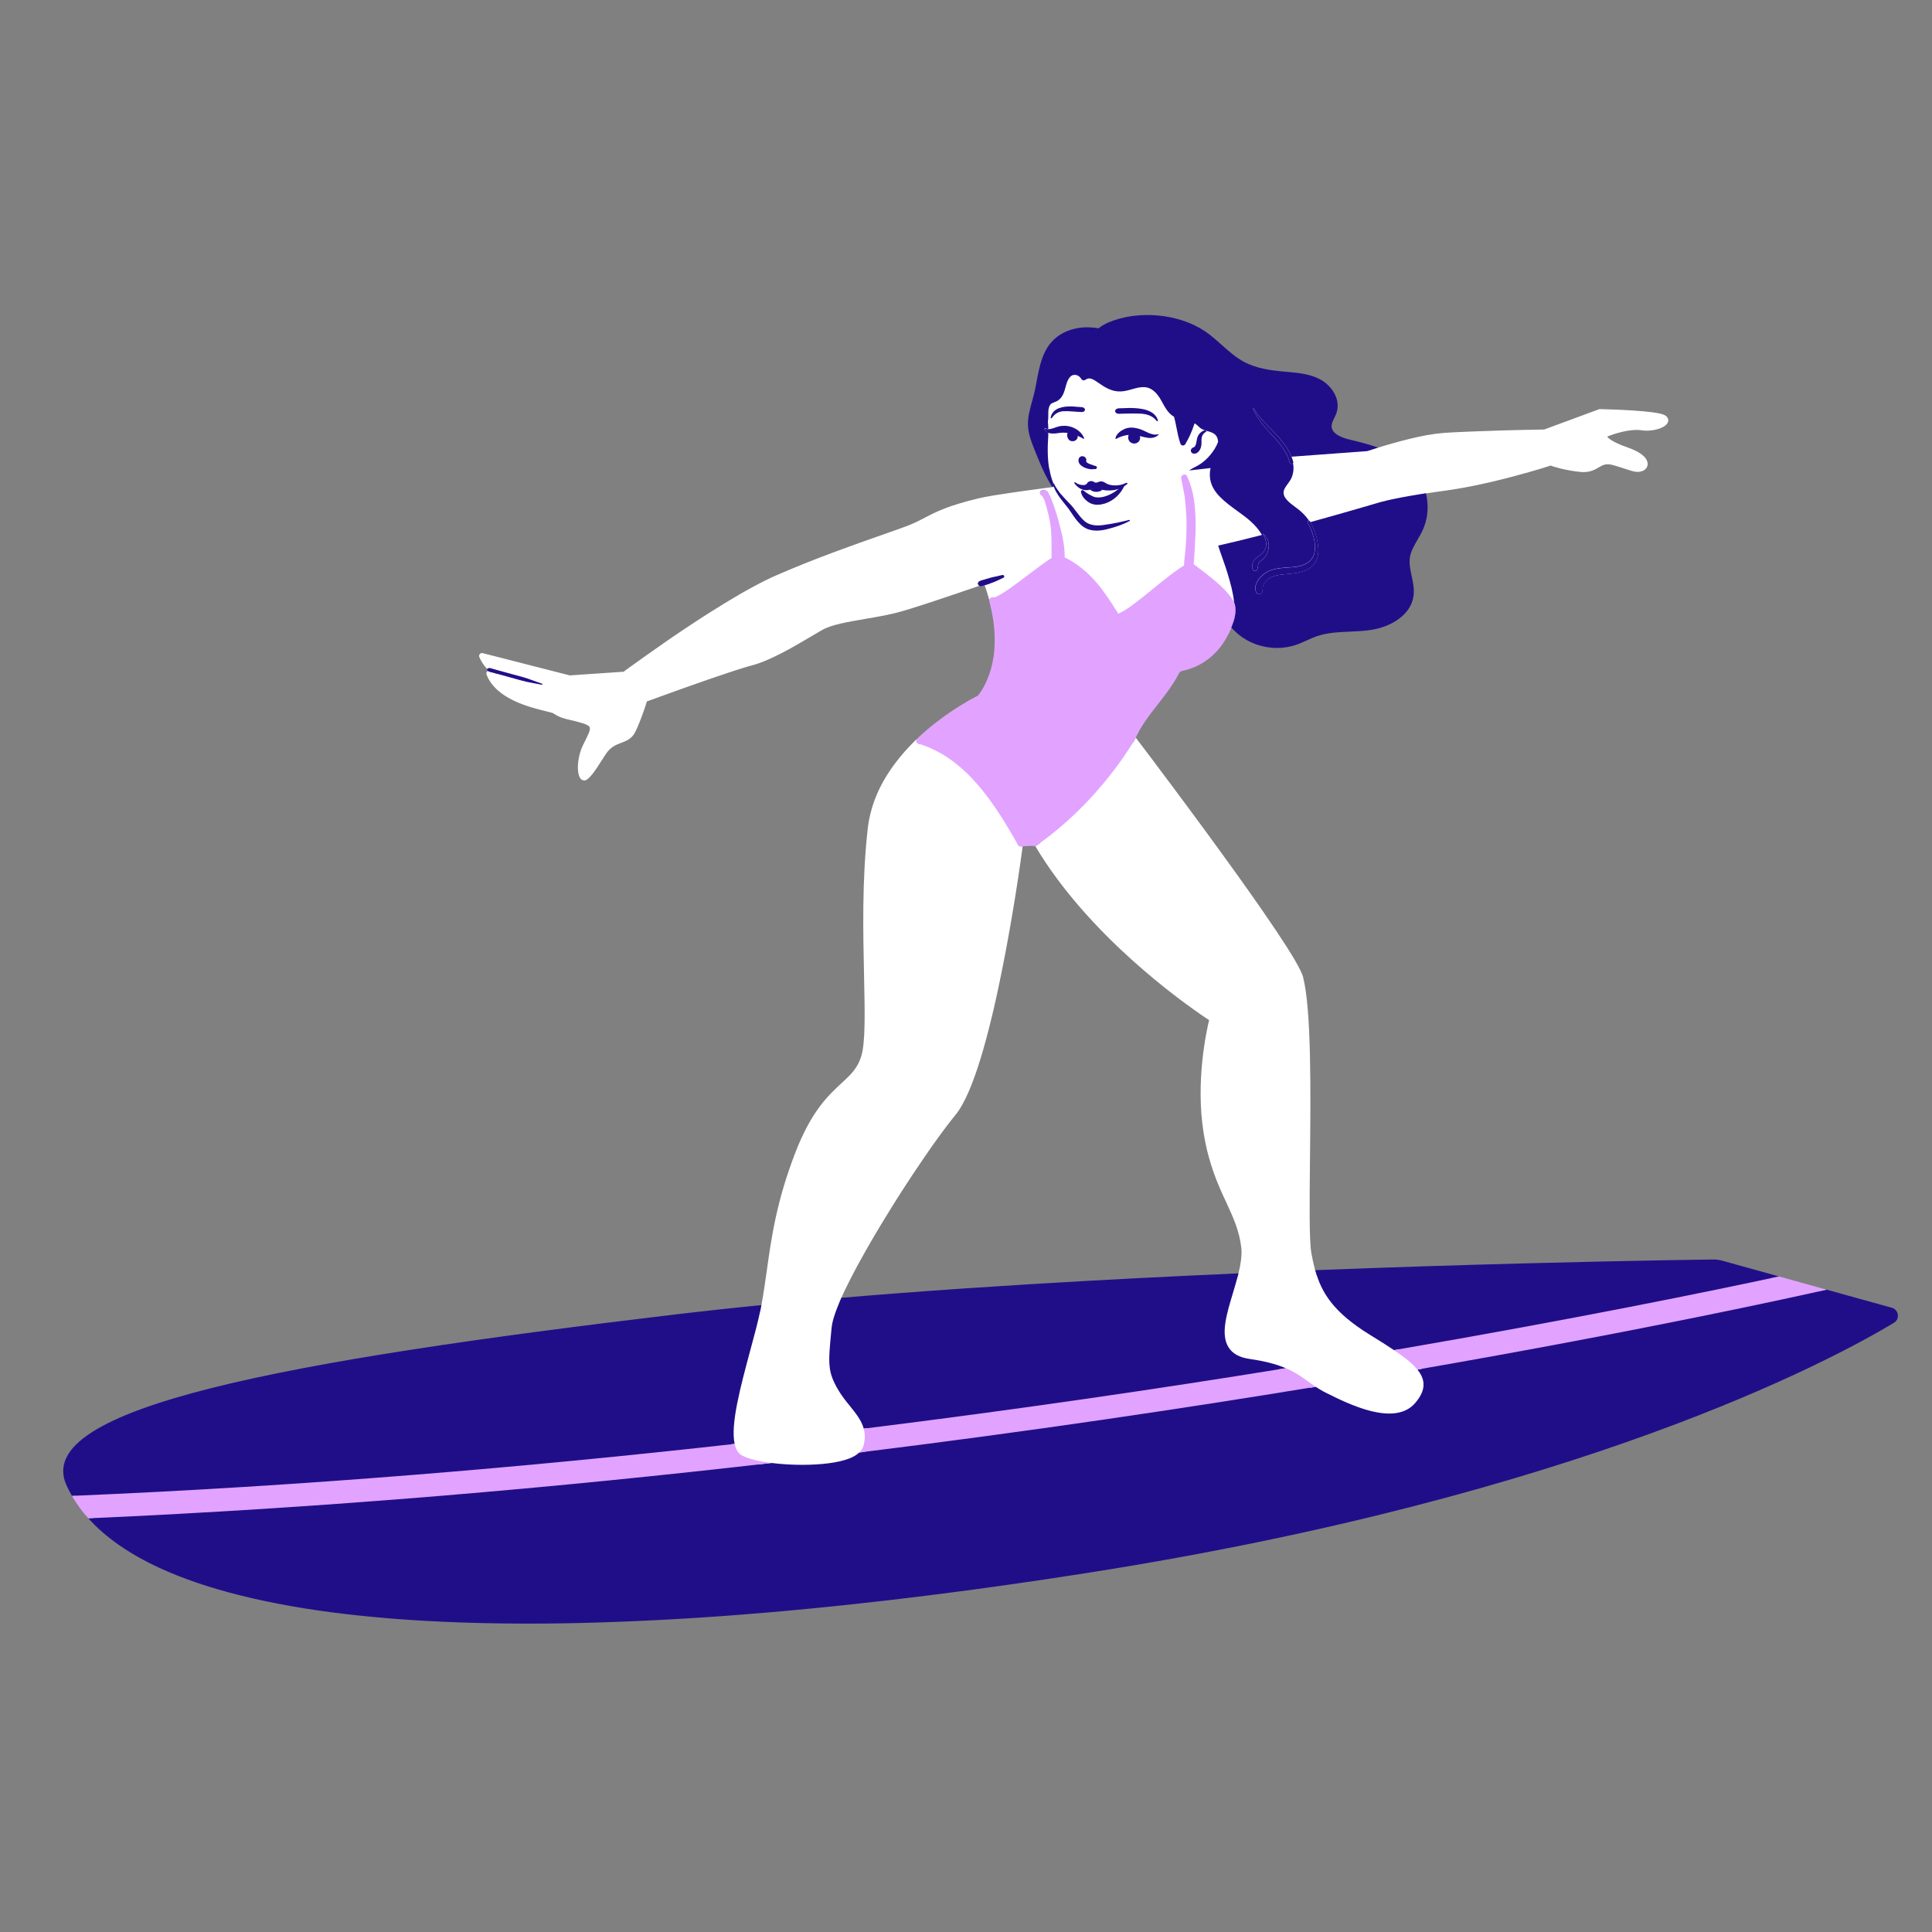 <svg xmlns="http://www.w3.org/2000/svg" xmlns:xlink="http://www.w3.org/1999/xlink" width="500" zoomAndPan="magnify" viewBox="0 0 375 375" height="500" preserveAspectRatio="xMidYMid meet" version="1.0"><rect x="0" y="0" width="375" height="375" fill="#808080" stroke="none"/><defs><clipPath id="id1"><path d="M 12 93 L 368.961 93 L 368.961 315.141 L 12 315.141 Z M 12 93 " clip-rule="nonzero"/></clipPath></defs><path fill="#ffffff" d="M 192.66 128.68 C 192.652 128.715 192.645 128.75 192.637 128.785 C 192.637 128.77 192.645 128.766 192.645 128.75 C 192.652 128.73 192.652 128.707 192.66 128.68 Z M 13.895 287.766 C 14.18 288.395 14.516 289.059 14.941 289.793 C 15.141 290.141 15.355 290.484 15.578 290.824 C 15.84 291.223 16.062 291.547 16.289 291.867 L 16.367 291.973 C 16.625 292.32 16.852 292.613 17.086 292.914 L 17.23 293.086 C 28.516 306.785 58.012 314.031 102.516 314.031 C 132.836 314.031 169.312 310.715 210.941 304.176 C 305.879 289.27 354.395 263.379 367 255.801 C 367.234 255.66 367.25 255.445 367.23 255.324 C 367.215 255.223 367.156 254.996 366.871 254.918 L 333.953 245.777 C 333.5 245.648 333.027 245.586 332.559 245.586 C 326.535 245.664 294.891 246.121 255.605 247.645 C 255.484 247.273 255.371 246.91 255.262 246.535 C 255.129 246.043 255.008 245.543 254.898 245.027 C 254.879 244.945 254.863 244.859 254.844 244.781 C 254.734 244.289 254.637 243.789 254.543 243.281 C 254.102 240.895 254.18 233.582 254.266 225.117 C 254.402 212.156 254.566 196.031 252.926 189.645 C 252.883 189.473 252.812 189.273 252.719 189.039 C 252.664 188.895 252.578 188.727 252.5 188.562 C 252.449 188.461 252.414 188.375 252.363 188.262 C 252.277 188.09 252.172 187.883 252.066 187.691 C 252 187.562 251.945 187.457 251.871 187.32 C 251.773 187.145 251.66 186.949 251.551 186.758 C 251.453 186.578 251.359 186.414 251.254 186.23 C 251.184 186.117 251.102 185.98 251.031 185.859 C 250.859 185.582 250.699 185.305 250.512 184.996 C 250.504 184.984 250.496 184.969 250.484 184.953 C 250.227 184.535 249.949 184.098 249.656 183.641 C 249.594 183.543 249.523 183.438 249.457 183.336 C 248.91 182.48 248.32 181.574 247.672 180.613 C 247.555 180.449 247.438 180.27 247.32 180.098 C 247.066 179.723 246.816 179.344 246.547 178.953 C 246.508 178.895 246.469 178.836 246.43 178.781 C 246.082 178.266 245.727 177.746 245.355 177.211 C 245.27 177.082 245.18 176.957 245.094 176.828 C 244.766 176.355 244.445 175.887 244.109 175.41 C 243.98 175.23 243.852 175.047 243.727 174.867 C 243.418 174.434 243.113 173.996 242.805 173.555 C 242.672 173.363 242.527 173.164 242.395 172.969 C 242.078 172.527 241.773 172.094 241.461 171.652 C 241.348 171.488 241.227 171.316 241.105 171.152 C 240.762 170.676 240.422 170.199 240.078 169.711 C 240 169.605 239.922 169.5 239.844 169.391 C 239.457 168.852 239.066 168.309 238.676 167.766 C 238.531 167.574 238.398 167.383 238.254 167.188 C 237.922 166.727 237.594 166.27 237.258 165.805 C 237.121 165.621 236.988 165.434 236.852 165.25 C 236.516 164.785 236.176 164.316 235.84 163.852 C 235.543 163.445 235.25 163.039 234.949 162.633 C 234.781 162.398 234.609 162.164 234.438 161.93 C 234.168 161.559 233.898 161.195 233.625 160.824 C 233.426 160.551 233.219 160.273 233.02 160.004 C 232.812 159.727 232.613 159.453 232.414 159.184 C 232.16 158.832 231.902 158.484 231.645 158.137 C 231.469 157.898 231.297 157.664 231.125 157.438 C 230.848 157.059 230.562 156.676 230.293 156.309 C 230.086 156.031 229.895 155.77 229.688 155.496 C 229.461 155.191 229.23 154.883 229.012 154.586 C 228.734 154.215 228.469 153.859 228.207 153.5 C 228.055 153.301 227.898 153.094 227.758 152.895 C 227.465 152.504 227.188 152.133 226.91 151.762 C 226.805 151.613 226.684 151.461 226.574 151.32 C 226.227 150.848 225.883 150.395 225.551 149.953 C 225.52 149.914 225.492 149.871 225.465 149.832 C 225.18 149.453 224.91 149.098 224.645 148.738 C 224.574 148.641 224.496 148.539 224.426 148.441 C 224.211 148.156 224.02 147.898 223.82 147.629 C 223.703 147.477 223.582 147.32 223.477 147.18 C 222.887 146.402 222.367 145.703 221.918 145.117 C 221.91 145.109 221.91 145.105 221.902 145.105 C 221.77 144.926 221.652 144.777 221.539 144.617 C 221.453 144.504 221.355 144.375 221.277 144.27 C 221.227 144.207 221.191 144.156 221.141 144.09 C 221.02 143.926 220.891 143.762 220.793 143.629 C 220.656 143.449 220.543 143.301 220.457 143.188 C 220.406 143.301 220.336 143.398 220.285 143.516 C 220.277 143.527 220.129 143.793 219.852 144.25 C 219.754 144.121 219.652 143.992 219.559 143.863 L 219.148 143.32 L 219.43 142.707 C 220.629 140.137 222.395 137.891 223.82 136.078 C 225.191 134.324 226.617 132.52 227.68 130.504 C 227.871 130.148 228.086 129.742 228.477 129.465 C 228.805 129.234 229.16 129.156 229.473 129.086 C 232.051 128.508 234.379 127.004 236.031 124.859 C 236.59 124.137 237.395 122.848 238 121.398 L 238.668 119.789 L 239.859 121.066 C 240.191 121.43 240.555 121.805 240.949 122.148 C 242.812 123.762 245.348 124.68 247.898 124.68 C 249.031 124.68 250.137 124.5 251.176 124.152 C 251.852 123.922 252.527 123.617 253.184 123.316 C 253.816 123.031 254.523 122.703 255.242 122.461 C 257.43 121.707 259.648 121.605 261.992 121.5 C 263.305 121.441 264.648 121.379 265.93 121.195 C 269.266 120.703 272.832 118.77 273.281 115.57 C 273.438 114.434 273.195 113.289 272.934 112.07 C 272.66 110.793 272.379 109.48 272.57 108.141 C 272.777 106.688 273.504 105.43 274.199 104.227 C 274.543 103.637 274.898 103.027 275.168 102.414 C 276.043 100.484 276.23 98.223 275.695 96.051 L 275.676 95.957 C 275.695 95.949 275.719 95.949 275.738 95.941 C 276.074 95.887 276.422 95.836 276.785 95.777 C 277.293 95.699 277.816 95.621 278.367 95.543 C 278.41 95.535 278.445 95.531 278.488 95.523 C 279.07 95.438 279.684 95.352 280.324 95.266 C 280.918 95.188 281.508 95.094 282.105 95 C 282.305 94.973 282.496 94.938 282.695 94.902 C 283.098 94.84 283.5 94.766 283.902 94.695 C 284.129 94.652 284.363 94.609 284.59 94.566 C 284.953 94.496 285.324 94.43 285.688 94.359 C 285.93 94.309 286.172 94.262 286.406 94.211 C 286.762 94.141 287.113 94.066 287.461 93.988 C 287.695 93.941 287.926 93.891 288.16 93.832 C 288.508 93.754 288.859 93.676 289.199 93.598 C 289.426 93.547 289.656 93.492 289.875 93.441 C 290.211 93.363 290.547 93.285 290.871 93.199 C 291.094 93.141 291.316 93.09 291.527 93.035 C 291.855 92.957 292.176 92.871 292.496 92.793 C 292.695 92.742 292.895 92.691 293.094 92.637 C 293.414 92.551 293.73 92.473 294.043 92.387 C 294.219 92.336 294.398 92.293 294.57 92.242 C 294.883 92.156 295.188 92.07 295.488 91.992 C 295.637 91.949 295.793 91.906 295.938 91.871 C 296.234 91.785 296.516 91.707 296.793 91.629 C 296.926 91.594 297.062 91.551 297.191 91.516 C 297.469 91.438 297.723 91.359 297.973 91.289 C 298.082 91.258 298.195 91.223 298.293 91.195 C 298.551 91.117 298.785 91.047 299.012 90.98 C 299.086 90.961 299.172 90.93 299.242 90.91 C 299.492 90.84 299.703 90.766 299.902 90.703 C 299.938 90.695 299.98 90.684 300.02 90.668 C 300.238 90.598 300.43 90.539 300.594 90.488 C 300.723 90.445 300.824 90.418 300.902 90.391 C 300.945 90.375 300.965 90.367 300.98 90.367 C 300.98 90.367 300.988 90.367 300.988 90.367 C 301.066 90.398 301.156 90.434 301.27 90.469 C 301.398 90.512 301.555 90.562 301.727 90.617 C 301.77 90.633 301.82 90.645 301.863 90.652 C 302.012 90.695 302.184 90.746 302.359 90.797 C 302.434 90.816 302.512 90.832 302.582 90.852 C 302.754 90.895 302.938 90.945 303.137 90.996 C 303.23 91.016 303.328 91.039 303.43 91.059 C 303.629 91.102 303.844 91.152 304.062 91.195 C 304.172 91.215 304.285 91.238 304.398 91.258 C 304.633 91.301 304.883 91.344 305.137 91.387 C 305.254 91.41 305.367 91.422 305.48 91.445 C 305.859 91.5 306.25 91.551 306.664 91.594 C 306.91 91.621 307.148 91.629 307.367 91.629 C 308.777 91.629 309.617 91.133 310.309 90.723 C 311.141 90.234 311.742 89.875 313.215 90.305 C 314.141 90.574 314.867 90.816 315.465 91.008 C 317.047 91.531 317.836 91.793 318.805 91.418 C 319.441 91.172 319.824 90.633 319.809 90.02 C 319.797 89.34 319.281 88.031 315.957 86.867 C 312.633 85.707 312.055 84.898 311.961 84.738 C 311.988 84.73 312.047 84.695 312.16 84.652 C 313.355 84.195 316.406 83.16 318.734 83.531 C 320.602 83.824 323.336 83.125 323.754 81.922 C 323.82 81.727 323.977 81.066 323.129 80.586 C 321.562 79.688 312.375 79.453 310.551 79.41 C 310.488 79.41 310.41 79.418 310.344 79.445 L 299.727 83.367 C 299.477 83.375 298.723 83.391 297.633 83.41 C 297.59 83.41 297.555 83.41 297.52 83.41 C 297.012 83.426 296.441 83.434 295.816 83.445 C 295.766 83.445 295.715 83.445 295.672 83.445 C 294.855 83.469 293.957 83.488 293.008 83.512 C 292.93 83.512 292.848 83.516 292.766 83.516 C 292.605 83.523 292.441 83.523 292.27 83.531 C 292.191 83.531 292.113 83.539 292.035 83.539 C 291.84 83.547 291.648 83.555 291.457 83.555 C 291.395 83.555 291.328 83.559 291.266 83.559 C 291.094 83.566 290.914 83.566 290.746 83.574 C 290.617 83.582 290.496 83.582 290.367 83.59 C 290.23 83.598 290.105 83.598 289.969 83.602 C 289.832 83.609 289.699 83.609 289.562 83.617 C 289.434 83.625 289.312 83.625 289.184 83.633 C 289.059 83.637 288.93 83.637 288.801 83.645 C 288.652 83.652 288.5 83.652 288.352 83.66 C 288.246 83.668 288.133 83.668 288.023 83.676 C 287.859 83.68 287.691 83.688 287.527 83.688 C 287.441 83.688 287.355 83.695 287.27 83.695 C 287.098 83.703 286.922 83.711 286.75 83.719 C 286.648 83.723 286.543 83.723 286.441 83.73 C 286.301 83.738 286.164 83.738 286.023 83.746 C 285.902 83.754 285.781 83.754 285.652 83.758 C 285.512 83.766 285.375 83.773 285.23 83.773 C 285.125 83.781 285.02 83.781 284.918 83.789 C 284.754 83.797 284.586 83.801 284.422 83.809 C 284.344 83.809 284.266 83.816 284.184 83.816 C 284.035 83.824 283.895 83.832 283.742 83.84 C 283.645 83.844 283.539 83.844 283.438 83.852 C 283.316 83.859 283.195 83.867 283.074 83.867 C 282.969 83.875 282.855 83.875 282.746 83.883 C 282.613 83.887 282.484 83.895 282.355 83.902 C 282.27 83.91 282.184 83.91 282.098 83.918 C 281.957 83.922 281.82 83.93 281.688 83.938 C 281.613 83.945 281.535 83.945 281.465 83.953 C 281.301 83.961 281.145 83.973 280.988 83.98 C 280.953 83.98 280.91 83.988 280.875 83.988 C 280.68 84.004 280.496 84.008 280.316 84.023 C 279.855 84.059 279.371 84.109 278.871 84.172 C 278.746 84.188 278.617 84.207 278.488 84.223 C 278.039 84.289 277.574 84.359 277.113 84.438 C 277.062 84.445 277.02 84.453 276.973 84.457 C 276.457 84.551 275.938 84.652 275.426 84.766 C 275.281 84.793 275.148 84.82 275.012 84.859 C 274.562 84.957 274.121 85.059 273.68 85.164 C 273.602 85.184 273.531 85.199 273.453 85.223 C 272.941 85.344 272.434 85.477 271.941 85.605 C 271.828 85.633 271.715 85.672 271.602 85.699 C 271.172 85.812 270.746 85.926 270.348 86.039 C 270.281 86.055 270.219 86.078 270.16 86.09 C 269.684 86.227 269.234 86.363 268.809 86.484 C 268.758 86.496 268.715 86.512 268.672 86.527 C 268.254 86.652 267.863 86.773 267.504 86.883 C 266.766 87.117 266.18 87.309 265.797 87.43 C 265.762 87.445 265.73 87.453 265.695 87.465 C 264.336 87.047 262.984 86.711 261.781 86.434 C 258.184 85.586 257.391 83.98 257.363 82.781 C 257.344 81.984 257.684 81.277 257.992 80.66 C 258.141 80.352 258.297 80.031 258.395 79.727 C 259.023 77.785 257.57 75.625 255.812 74.656 C 254.008 73.664 251.824 73.473 249.715 73.289 L 249.281 73.25 C 246.66 73.016 243.641 72.645 240.988 71.234 C 239.289 70.328 237.914 69.102 236.453 67.805 C 235.422 66.887 234.352 65.938 233.207 65.176 C 230.434 63.328 226.625 62.266 222.75 62.266 C 220.172 62.266 217.707 62.738 215.613 63.621 C 215.059 63.855 214.496 64.191 213.934 64.613 L 213.547 64.902 L 213.07 64.824 C 212.559 64.738 212.055 64.684 211.562 64.66 C 211.406 64.652 211.254 64.652 211.098 64.652 C 208.727 64.652 206.57 65.469 205.18 66.895 C 203.379 68.746 202.859 71.492 202.352 74.145 C 202.195 74.992 202.031 75.824 201.84 76.629 C 201.719 77.117 201.59 77.602 201.457 78.094 C 201.027 79.645 200.602 81.188 200.695 82.699 C 200.777 84.168 201.379 85.656 201.898 86.977 C 202.418 88.285 203.031 89.789 203.758 91.281 C 203.77 91.367 203.777 91.457 203.797 91.543 C 203.957 92.32 204.176 93.078 204.469 93.82 C 204.52 93.812 204.566 93.832 204.59 93.883 C 204.852 94.473 205.223 95 205.621 95.5 L 205.094 95.57 C 204.895 95.23 204.73 94.875 204.59 94.504 C 204.484 94.516 204.375 94.531 204.27 94.547 C 203.848 94.602 203.43 94.652 203.023 94.711 C 202.98 94.715 202.945 94.715 202.902 94.723 C 202.547 94.773 202.188 94.816 201.84 94.867 C 201.742 94.879 201.641 94.895 201.539 94.91 C 201.242 94.953 200.949 94.988 200.656 95.031 C 200.566 95.043 200.48 95.051 200.395 95.066 C 200.102 95.109 199.816 95.145 199.531 95.18 C 199.426 95.195 199.32 95.207 199.219 95.223 C 198.969 95.258 198.719 95.293 198.477 95.324 C 198.352 95.344 198.215 95.359 198.086 95.379 C 197.867 95.41 197.652 95.445 197.438 95.473 C 197.309 95.492 197.184 95.508 197.055 95.531 C 196.84 95.559 196.633 95.586 196.426 95.621 C 196.312 95.637 196.191 95.656 196.078 95.672 C 195.879 95.699 195.68 95.73 195.488 95.758 C 195.367 95.777 195.246 95.793 195.125 95.816 C 194.953 95.844 194.781 95.863 194.617 95.895 C 194.496 95.914 194.375 95.93 194.254 95.949 C 194.09 95.98 193.926 96 193.77 96.027 C 193.656 96.043 193.543 96.062 193.438 96.078 C 193.281 96.102 193.137 96.129 192.988 96.148 C 192.887 96.164 192.781 96.184 192.68 96.199 C 192.539 96.223 192.402 96.25 192.27 96.27 C 192.168 96.285 192.07 96.305 191.977 96.32 C 191.848 96.344 191.734 96.363 191.613 96.387 C 191.52 96.398 191.426 96.422 191.344 96.434 C 191.227 96.457 191.129 96.477 191.023 96.5 C 190.945 96.512 190.859 96.527 190.781 96.551 C 190.672 96.57 190.574 96.59 190.465 96.613 C 190.402 96.629 190.34 96.641 190.281 96.648 C 190.125 96.684 189.98 96.711 189.855 96.75 C 183.992 98.152 181.621 99.379 179.539 100.469 C 178.656 100.926 177.832 101.359 176.785 101.797 C 175.617 102.281 173.602 102.984 171.051 103.879 C 165.867 105.695 158.039 108.445 150.633 111.691 C 150.297 111.832 149.957 111.988 149.613 112.152 C 149.508 112.203 149.395 112.262 149.285 112.312 C 149.043 112.426 148.801 112.539 148.555 112.668 C 148.418 112.73 148.273 112.805 148.141 112.875 C 147.91 112.988 147.684 113.102 147.457 113.223 C 147.305 113.301 147.156 113.379 147.016 113.457 C 146.785 113.578 146.559 113.699 146.324 113.82 C 146.176 113.902 146.023 113.984 145.875 114.066 C 145.641 114.191 145.41 114.312 145.176 114.449 C 145.02 114.535 144.863 114.629 144.699 114.715 C 144.465 114.84 144.23 114.977 143.996 115.113 C 143.84 115.207 143.676 115.297 143.516 115.391 C 143.281 115.527 143.047 115.66 142.812 115.805 C 142.648 115.898 142.484 115.996 142.32 116.098 C 142.078 116.238 141.844 116.383 141.602 116.523 C 141.445 116.617 141.289 116.715 141.133 116.809 C 140.883 116.957 140.633 117.117 140.375 117.266 C 140.227 117.359 140.078 117.449 139.93 117.543 C 139.672 117.699 139.414 117.855 139.16 118.02 C 139.016 118.113 138.867 118.199 138.723 118.293 C 138.461 118.457 138.191 118.629 137.926 118.789 C 137.793 118.875 137.656 118.961 137.52 119.047 C 137.25 119.219 136.973 119.398 136.703 119.566 C 136.574 119.645 136.445 119.73 136.324 119.809 C 136.047 119.988 135.77 120.168 135.492 120.352 C 135.371 120.43 135.25 120.508 135.137 120.586 C 134.855 120.773 134.578 120.949 134.301 121.137 C 134.188 121.207 134.082 121.285 133.969 121.355 C 133.676 121.551 133.383 121.742 133.09 121.934 C 133.004 121.992 132.914 122.051 132.828 122.113 C 132.52 122.32 132.223 122.52 131.914 122.719 C 131.844 122.77 131.773 122.82 131.703 122.863 C 131.383 123.082 131.062 123.297 130.746 123.512 C 130.703 123.539 130.656 123.566 130.613 123.602 C 130.285 123.832 129.957 124.051 129.637 124.273 C 129.609 124.293 129.574 124.316 129.543 124.336 C 129.215 124.559 128.902 124.777 128.59 125 C 128.562 125.023 128.539 125.035 128.512 125.059 C 125.82 126.926 123.605 128.516 122.273 129.477 C 122.223 129.512 122.172 129.547 122.129 129.586 C 122.031 129.664 121.922 129.734 121.832 129.797 C 121.781 129.832 121.73 129.871 121.68 129.906 C 121.602 129.961 121.523 130.02 121.461 130.07 C 121.391 130.117 121.324 130.168 121.27 130.211 C 121.254 130.227 121.238 130.234 121.227 130.246 C 121.152 130.297 121.098 130.34 121.047 130.375 C 121.039 130.375 121.039 130.383 121.031 130.383 L 110.594 131.094 L 93.691 126.773 C 93.484 126.719 93.266 126.789 93.129 126.953 C 92.988 127.117 92.957 127.34 93.035 127.539 C 93.223 127.988 93.449 128.395 93.707 128.777 C 93.719 128.801 93.734 128.82 93.75 128.844 C 94.012 129.227 94.297 129.586 94.609 129.91 C 94.625 129.871 94.652 129.832 94.695 129.805 C 95.031 129.598 95.344 129.762 95.691 129.863 C 95.836 129.898 95.977 129.941 96.121 129.977 L 96.77 130.598 L 96.391 130.762 C 96.098 130.684 95.801 130.598 95.508 130.52 C 95.238 130.441 94.953 130.41 94.762 130.234 C 94.68 130.27 94.598 130.297 94.531 130.359 C 94.398 130.52 94.359 130.738 94.434 130.93 C 96.262 135.656 102.715 137.246 105.82 138.012 C 106.488 138.176 107.25 138.359 107.41 138.461 C 108.535 139.25 109.566 139.492 110.871 139.793 C 111.539 139.949 112.293 140.129 113.176 140.406 C 113.926 140.641 114.344 140.891 114.461 141.16 C 114.66 141.633 114.145 142.652 113.441 144.062 L 113.199 144.547 C 111.988 146.965 111.809 150.5 112.855 151.297 C 113 151.406 113.191 151.484 113.398 151.484 C 113.613 151.484 113.848 151.406 114.074 151.199 C 114.988 150.387 115.398 149.75 116.617 147.871 L 117.57 146.395 C 118.496 144.977 119.551 144.574 120.578 144.184 C 121.617 143.793 122.684 143.387 123.348 141.988 C 123.461 141.746 123.574 141.496 123.691 141.238 C 123.711 141.195 123.727 141.152 123.746 141.117 C 123.852 140.875 123.953 140.625 124.055 140.379 C 124.074 140.32 124.094 140.27 124.117 140.215 C 124.215 139.965 124.316 139.723 124.41 139.473 C 124.422 139.438 124.438 139.402 124.453 139.359 C 124.539 139.121 124.629 138.895 124.707 138.668 C 124.723 138.637 124.73 138.602 124.742 138.574 C 124.828 138.34 124.906 138.109 124.984 137.891 C 125 137.848 125.016 137.797 125.035 137.754 C 125.105 137.547 125.18 137.348 125.234 137.164 C 125.25 137.125 125.258 137.098 125.262 137.07 C 125.391 136.676 125.5 136.355 125.562 136.148 C 125.953 136.008 126.766 135.707 127.855 135.316 C 127.949 135.281 128.047 135.246 128.148 135.207 C 128.477 135.086 128.832 134.961 129.203 134.832 C 129.258 134.809 129.316 134.789 129.375 134.766 C 129.543 134.703 129.723 134.637 129.898 134.574 C 129.957 134.555 130.016 134.531 130.07 134.516 C 130.25 134.453 130.434 134.391 130.621 134.316 C 130.691 134.289 130.762 134.27 130.832 134.238 C 130.996 134.184 131.16 134.125 131.332 134.062 C 131.438 134.027 131.547 133.984 131.652 133.945 C 131.816 133.891 131.98 133.824 132.152 133.77 C 132.234 133.742 132.32 133.703 132.406 133.676 C 132.613 133.605 132.828 133.527 133.039 133.449 C 133.09 133.426 133.141 133.414 133.199 133.391 C 133.41 133.312 133.625 133.242 133.848 133.164 C 133.918 133.133 133.996 133.113 134.066 133.086 C 134.551 132.914 135.043 132.742 135.535 132.57 C 135.613 132.543 135.699 132.516 135.777 132.484 C 136.332 132.293 136.879 132.102 137.43 131.906 C 137.543 131.871 137.648 131.828 137.762 131.793 C 137.934 131.738 138.113 131.672 138.281 131.617 C 138.391 131.582 138.488 131.543 138.598 131.508 C 138.766 131.453 138.93 131.395 139.094 131.336 C 139.203 131.301 139.309 131.266 139.414 131.23 C 139.586 131.176 139.758 131.117 139.93 131.059 C 140.02 131.031 140.113 130.996 140.207 130.969 C 140.371 130.91 140.527 130.859 140.684 130.805 C 140.797 130.766 140.902 130.727 141.02 130.688 C 141.16 130.641 141.309 130.59 141.453 130.547 C 141.551 130.512 141.66 130.477 141.758 130.445 C 141.902 130.398 142.043 130.355 142.18 130.305 C 142.277 130.27 142.379 130.238 142.477 130.203 C 142.613 130.16 142.742 130.117 142.875 130.074 C 142.977 130.047 143.07 130.012 143.16 129.984 C 143.289 129.941 143.41 129.906 143.531 129.871 C 143.617 129.84 143.711 129.812 143.797 129.785 C 143.922 129.742 144.039 129.707 144.16 129.668 C 144.238 129.648 144.309 129.621 144.387 129.598 C 144.5 129.562 144.613 129.527 144.727 129.5 C 144.801 129.477 144.871 129.457 144.934 129.434 C 145.047 129.398 145.148 129.371 145.25 129.34 C 145.305 129.328 145.363 129.305 145.418 129.293 C 145.57 129.25 145.711 129.215 145.848 129.18 C 149.551 128.223 154.23 125.441 157.648 123.41 C 158.367 122.984 159.016 122.598 159.586 122.277 C 161.379 121.25 164.551 120.707 167.902 120.137 C 170.289 119.73 172.754 119.312 174.961 118.676 C 175.203 118.605 175.461 118.527 175.738 118.449 C 175.836 118.422 175.945 118.383 176.043 118.355 C 176.234 118.301 176.43 118.242 176.637 118.18 C 176.742 118.141 176.855 118.105 176.969 118.07 C 177.184 118.008 177.406 117.934 177.625 117.863 C 177.746 117.828 177.867 117.785 177.988 117.75 C 178.211 117.68 178.438 117.609 178.664 117.535 C 178.801 117.492 178.941 117.449 179.078 117.402 C 179.312 117.324 179.547 117.25 179.789 117.172 C 179.918 117.129 180.055 117.086 180.184 117.043 C 180.445 116.957 180.707 116.875 180.973 116.789 C 181.094 116.746 181.215 116.711 181.328 116.668 C 181.621 116.566 181.914 116.473 182.203 116.375 C 182.297 116.348 182.383 116.316 182.477 116.281 C 182.809 116.168 183.152 116.055 183.488 115.945 C 183.543 115.926 183.594 115.91 183.652 115.891 C 184.426 115.633 185.195 115.367 185.922 115.125 C 186.113 115.062 186.301 115 186.484 114.934 C 186.621 114.883 186.762 114.84 186.898 114.793 C 187.156 114.707 187.402 114.621 187.645 114.535 C 187.711 114.512 187.781 114.492 187.844 114.473 C 188.082 114.391 188.301 114.312 188.523 114.242 C 188.602 114.215 188.68 114.191 188.75 114.164 C 188.977 114.086 189.207 114.008 189.414 113.938 C 189.426 113.93 189.434 113.93 189.449 113.922 C 189.684 113.844 189.902 113.766 190.109 113.695 C 189.895 113.559 189.738 113.289 189.918 113.047 C 190.082 112.816 190.273 112.754 190.531 112.68 C 190.715 112.625 190.906 112.574 191.094 112.516 C 191.328 112.445 191.555 112.375 191.789 112.305 C 191.805 112.297 191.82 112.297 191.832 112.289 L 192.176 113.238 C 192.184 113.25 192.184 113.258 192.191 113.273 C 191.961 113.344 191.742 113.422 191.52 113.496 C 191.391 113.535 191.258 113.578 191.129 113.621 C 191.129 113.621 191.129 113.629 191.129 113.629 C 191.621 115 191.996 116.289 192.297 117.527 C 192.234 117.25 192.176 116.988 192.105 116.703 C 192.055 116.523 192.098 116.332 192.219 116.188 C 192.34 116.047 192.512 115.977 192.703 115.996 C 192.789 116.012 192.91 115.988 193.031 115.953 C 193.152 116.387 193.281 116.816 193.387 117.258 L 193.379 117.457 C 193.449 117.75 193.523 118.035 193.578 118.32 C 193.656 118.691 193.715 119.047 193.777 119.398 L 193.848 119.809 C 193.891 120.047 193.934 120.273 193.965 120.5 C 194.004 120.793 194.035 121.07 194.055 121.355 L 194.113 121.887 C 194.133 122.113 194.164 122.34 194.176 122.555 C 194.184 122.684 194.199 123.117 194.199 123.117 C 194.262 124.664 194.199 126.141 194.004 127.504 C 193.926 128.059 193.848 128.492 193.758 128.914 L 193.734 129.027 C 193.641 129.441 193.543 129.84 193.438 130.227 C 193.301 130.688 193.188 131.051 193.066 131.402 C 192.152 133.945 191.016 135.371 190.688 135.75 L 190.539 135.922 L 190.332 136.023 C 189.262 136.551 183.656 139.441 178.516 144.414 C 178.438 144.383 178.359 144.355 178.273 144.328 C 178.082 144.27 177.93 144.113 177.887 143.922 C 177.84 143.727 177.902 143.52 178.047 143.379 C 183.309 138.375 189.008 135.422 189.832 135.008 C 189.773 135.039 189.691 135.082 189.59 135.129 C 189.434 135.207 189.234 135.316 189 135.445 C 188.922 135.488 188.836 135.535 188.75 135.578 C 188.551 135.688 188.328 135.809 188.086 135.949 C 187.723 136.156 187.312 136.398 186.863 136.672 C 186.82 136.691 186.785 136.719 186.742 136.742 C 186.113 137.121 185.418 137.57 184.676 138.066 C 184.613 138.109 184.555 138.145 184.492 138.188 C 183.5 138.859 182.426 139.645 181.312 140.52 C 181.215 140.598 181.113 140.676 181.008 140.762 C 180.426 141.234 179.832 141.73 179.234 142.258 C 179.215 142.281 179.191 142.293 179.172 142.316 C 178.672 142.758 178.172 143.23 177.676 143.707 C 177.562 143.82 177.445 143.926 177.332 144.043 C 177.199 144.176 177.062 144.32 176.934 144.453 C 176.762 144.625 176.598 144.797 176.438 144.969 C 176.273 145.141 176.113 145.316 175.957 145.496 C 175.824 145.645 175.688 145.789 175.551 145.938 C 175.039 146.516 174.543 147.121 174.059 147.75 C 173.992 147.836 173.922 147.918 173.859 148.004 C 173.387 148.625 172.93 149.266 172.504 149.93 C 172.441 150.031 172.367 150.129 172.305 150.23 C 171.094 152.133 170.074 154.199 169.371 156.426 C 169.363 156.453 169.348 156.48 169.344 156.512 C 169.277 156.711 169.227 156.91 169.172 157.109 C 168.836 158.277 168.578 159.488 168.438 160.746 C 167.297 170.73 167.527 181.035 167.711 189.309 C 167.867 196.559 167.996 202.293 167.168 205.016 C 166.457 207.359 165.098 208.621 163.367 210.219 C 160.766 212.621 157.535 215.609 154.422 223.605 C 150.727 233.102 149.723 240.281 148.836 246.617 C 148.516 248.938 148.195 251.145 147.785 253.34 C 147.711 253.727 147.641 254.109 147.562 254.496 C 142.172 255.031 137.027 255.586 132.285 256.148 C 74.977 262.949 20.996 270.914 14.094 283.074 C 13.211 284.566 13.156 286.113 13.895 287.766 Z M 203.551 95.766 C 203.023 95.836 202.508 95.898 202.004 95.973 C 201.719 95.715 201.883 95.246 202.23 95.16 C 202.844 95 203.25 95.316 203.551 95.766 Z M 162.812 253.062 C 162.969 252.68 163.125 252.301 163.309 251.895 C 163.461 251.551 163.625 251.203 163.793 250.84 C 163.871 250.676 163.957 250.496 164.035 250.332 C 164.145 250.113 164.242 249.898 164.355 249.672 C 164.449 249.477 164.543 249.293 164.641 249.102 C 164.75 248.887 164.855 248.672 164.969 248.449 C 165.07 248.25 165.168 248.059 165.27 247.859 C 165.391 247.633 165.512 247.395 165.633 247.16 C 165.73 246.969 165.832 246.781 165.93 246.59 C 166.145 246.191 166.363 245.785 166.586 245.371 C 166.691 245.172 166.809 244.973 166.914 244.781 C 167.047 244.531 167.184 244.289 167.328 244.039 C 167.449 243.816 167.574 243.598 167.695 243.375 C 167.832 243.141 167.969 242.898 168.102 242.656 C 168.23 242.434 168.352 242.215 168.48 241.992 C 168.621 241.742 168.773 241.484 168.914 241.23 C 169.035 241.016 169.156 240.809 169.285 240.594 C 169.492 240.238 169.707 239.875 169.918 239.512 C 170.07 239.254 170.219 239.004 170.375 238.75 C 170.555 238.441 170.738 238.145 170.922 237.836 C 171.051 237.621 171.18 237.414 171.309 237.203 C 171.473 236.93 171.637 236.66 171.801 236.395 C 171.926 236.184 172.062 235.969 172.191 235.754 C 172.363 235.477 172.531 235.199 172.703 234.922 C 172.832 234.723 172.953 234.516 173.082 234.316 C 173.293 233.973 173.508 233.629 173.723 233.289 C 173.816 233.145 173.898 233.004 173.992 232.852 C 174.27 232.41 174.547 231.977 174.824 231.543 C 174.941 231.363 175.055 231.191 175.168 231.016 C 175.359 230.723 175.547 230.43 175.738 230.137 C 175.859 229.945 175.988 229.758 176.109 229.566 C 176.293 229.289 176.473 229.004 176.656 228.734 C 176.77 228.555 176.891 228.375 177.004 228.199 C 177.219 227.871 177.434 227.551 177.652 227.227 C 177.73 227.105 177.809 226.984 177.895 226.871 C 178.188 226.438 178.473 226.008 178.766 225.59 C 178.852 225.461 178.934 225.34 179.02 225.211 C 179.227 224.91 179.426 224.613 179.625 224.32 C 179.734 224.164 179.84 224.012 179.941 223.863 C 180.125 223.594 180.309 223.328 180.488 223.07 C 180.586 222.93 180.688 222.781 180.793 222.637 C 180.992 222.359 181.188 222.082 181.379 221.809 C 181.457 221.703 181.535 221.59 181.613 221.484 C 181.875 221.113 182.141 220.75 182.398 220.398 C 182.453 220.328 182.504 220.258 182.562 220.18 C 182.766 219.898 182.965 219.629 183.16 219.363 C 183.246 219.25 183.328 219.137 183.414 219.031 C 183.578 218.809 183.742 218.594 183.898 218.387 C 183.984 218.273 184.07 218.168 184.148 218.062 C 184.312 217.855 184.461 217.652 184.617 217.453 C 184.691 217.363 184.762 217.27 184.832 217.184 C 185.055 216.906 185.266 216.641 185.465 216.391 C 185.688 216.129 185.902 215.828 186.121 215.5 C 186.121 215.5 186.121 215.496 186.129 215.496 C 186.344 215.172 186.555 214.824 186.762 214.445 C 186.812 214.355 186.863 214.246 186.918 214.152 C 187.074 213.863 187.238 213.562 187.398 213.242 C 187.445 213.141 187.496 213.027 187.547 212.922 C 187.703 212.586 187.859 212.25 188.016 211.895 C 188.051 211.816 188.086 211.723 188.121 211.637 C 188.293 211.238 188.457 210.84 188.629 210.41 C 188.688 210.262 188.742 210.105 188.801 209.949 C 188.941 209.578 189.086 209.207 189.219 208.816 C 189.27 208.672 189.32 208.508 189.375 208.367 C 189.52 207.953 189.66 207.539 189.805 207.109 C 189.84 206.996 189.883 206.867 189.918 206.746 C 190.066 206.277 190.223 205.801 190.375 205.309 C 190.418 205.18 190.453 205.035 190.496 204.906 C 190.645 204.422 190.785 203.93 190.93 203.426 C 190.965 203.297 191 203.16 191.035 203.039 C 191.18 202.52 191.328 202.008 191.469 201.473 C 191.492 201.387 191.512 201.301 191.535 201.223 C 191.691 200.645 191.84 200.059 191.992 199.461 C 192.027 199.32 192.062 199.168 192.098 199.027 C 192.23 198.484 192.367 197.941 192.504 197.395 C 192.516 197.336 192.531 197.281 192.547 197.23 C 192.703 196.59 192.852 195.945 193 195.297 C 193.016 195.227 193.031 195.164 193.043 195.09 C 193.188 194.457 193.336 193.816 193.473 193.18 C 193.5 193.051 193.527 192.93 193.551 192.805 C 193.68 192.219 193.805 191.625 193.926 191.043 C 193.949 190.949 193.965 190.855 193.984 190.766 C 194.113 190.145 194.242 189.523 194.367 188.902 C 194.383 188.84 194.391 188.781 194.406 188.719 C 194.531 188.07 194.66 187.422 194.789 186.777 C 194.797 186.738 194.805 186.688 194.816 186.645 C 194.945 185.988 195.074 185.332 195.195 184.684 C 195.215 184.57 195.238 184.457 195.258 184.34 C 195.367 183.762 195.473 183.191 195.578 182.621 C 195.609 182.473 195.629 182.324 195.656 182.176 C 195.75 181.645 195.852 181.117 195.941 180.598 C 195.957 180.504 195.973 180.422 195.992 180.328 C 196.094 179.758 196.191 179.195 196.285 178.637 C 196.305 178.531 196.32 178.426 196.344 178.316 C 196.434 177.781 196.52 177.254 196.605 176.742 C 196.613 176.719 196.613 176.699 196.621 176.672 C 196.719 176.078 196.812 175.5 196.906 174.938 C 196.926 174.801 196.945 174.68 196.969 174.547 C 197.039 174.098 197.109 173.656 197.184 173.227 C 197.211 173.027 197.246 172.836 197.273 172.637 C 197.332 172.285 197.383 171.938 197.438 171.609 C 197.461 171.461 197.48 171.316 197.504 171.168 C 197.559 170.809 197.609 170.445 197.668 170.113 C 197.688 169.992 197.703 169.883 197.715 169.762 C 197.766 169.414 197.824 169.07 197.867 168.742 C 197.879 168.629 197.902 168.523 197.914 168.406 C 197.957 168.102 198 167.801 198.043 167.523 C 198.074 167.309 198.102 167.125 198.129 166.926 C 198.152 166.77 198.172 166.605 198.195 166.461 C 198.277 165.855 198.352 165.352 198.406 164.938 C 198.414 164.902 198.422 164.852 198.422 164.809 C 198.449 164.594 198.473 164.414 198.492 164.266 C 198.395 164.273 198.285 164.281 198.188 164.289 C 198.172 164.289 198.156 164.289 198.145 164.289 C 197.945 164.289 197.754 164.18 197.652 164.004 C 197.59 163.883 197.516 163.766 197.445 163.645 C 197.445 163.641 197.438 163.641 197.438 163.633 L 197.496 163.211 L 198.406 163.148 C 199.133 163.098 199.91 163.055 200.352 163.055 C 200.531 163.055 200.664 163.062 200.758 163.07 L 200.93 163.09 L 201.605 162.977 L 201.898 163.617 C 201.656 163.789 201.418 163.961 201.176 164.129 C 201.105 164.18 201.027 164.211 200.949 164.223 C 200.949 164.223 200.949 164.223 200.949 164.23 C 211.25 181.555 229.367 194.43 233.953 197.516 C 234.031 197.566 234.09 197.609 234.16 197.652 C 234.367 197.785 234.551 197.914 234.688 198 C 234.18 200.09 232.008 209.996 233.633 219.965 C 234.629 226.059 236.418 229.938 238.008 233.359 C 239.352 236.273 240.52 238.793 240.926 242.078 C 240.969 242.426 240.984 242.789 240.984 243.168 C 240.984 243.277 240.977 243.391 240.969 243.496 C 240.953 243.781 240.941 244.066 240.906 244.359 C 240.891 244.473 240.875 244.586 240.863 244.703 C 240.82 245.016 240.77 245.344 240.711 245.664 C 240.699 245.75 240.684 245.828 240.664 245.914 C 240.586 246.32 240.492 246.734 240.391 247.152 C 240.301 247.531 240.191 247.91 240.086 248.293 C 211.219 249.57 185.43 251.16 163.418 253.02 Z M 162.812 253.062 " fill-opacity="1" fill-rule="nonzero"/><g clip-path="url(#id1)"><path fill="#200e89" d="M 16.359 293.789 Z M 16.211 293.613 C 15.961 293.305 15.727 292.992 15.492 292.68 C 15.727 293 15.961 293.305 16.211 293.613 Z M 238.383 121.543 C 238.234 121.898 238.078 122.242 237.891 122.605 C 237.727 122.934 237.559 123.246 237.352 123.598 C 237.18 123.883 237.016 124.152 236.816 124.453 C 236.66 124.688 236.504 124.906 236.359 125.094 C 234.652 127.316 232.238 128.871 229.566 129.477 C 229.273 129.543 228.977 129.605 228.711 129.789 C 228.398 130.012 228.215 130.355 228.043 130.688 C 226.965 132.734 225.535 134.555 224.145 136.32 C 222.664 138.203 220.992 140.34 219.809 142.863 C 219.789 142.906 219.766 142.945 219.754 142.98 C 219.711 143.059 219.672 143.129 219.668 143.148 C 219.652 143.18 219.512 143.43 219.246 143.855 C 217.621 146.523 211.555 155.797 201.469 163.047 L 201.277 163.184 C 201.113 163.305 200.949 163.418 200.836 163.512 L 200.801 163.496 L 200.699 163.48 C 200.652 163.477 200.578 163.477 200.492 163.469 L 200.258 163.469 L 199.496 163.488 L 198.207 163.566 L 198.051 163.289 C 193.559 155.355 187.996 146.652 178.828 143.75 L 178.73 143.715 C 183.93 138.832 189.531 135.949 190.16 135.637 L 190.258 135.586 L 190.422 135.422 L 190.438 135.395 C 190.465 135.359 190.5 135.316 190.539 135.273 C 190.539 135.273 190.707 135.043 190.773 134.961 C 190.773 134.961 191 134.637 191.062 134.539 L 191.207 134.324 C 191.27 134.227 191.336 134.117 191.406 133.996 C 191.457 133.91 191.508 133.824 191.555 133.734 C 191.629 133.613 191.699 133.477 191.785 133.312 C 191.832 133.219 191.883 133.129 191.934 133.027 C 192.012 132.871 192.09 132.699 192.168 132.527 C 192.168 132.527 192.273 132.285 192.312 132.207 C 192.434 131.922 192.555 131.621 192.668 131.301 L 192.68 131.258 C 192.801 130.926 192.918 130.562 193.031 130.184 L 193.051 130.113 C 193.078 130.012 193.109 129.906 193.129 129.805 L 193.215 129.484 C 193.258 129.305 193.309 129.137 193.352 128.941 L 193.371 128.828 C 193.43 128.543 193.48 128.242 193.535 127.938 C 193.535 127.938 193.594 127.629 193.605 127.547 L 193.629 127.395 C 193.707 126.84 193.762 126.227 193.801 125.5 L 193.805 125.27 C 193.836 124.574 193.836 123.852 193.805 123.125 L 193.801 122.918 C 193.801 122.805 193.793 122.691 193.785 122.57 C 193.77 122.355 193.75 122.129 193.723 121.898 L 193.672 121.387 C 193.645 121.109 193.613 120.836 193.578 120.543 C 193.551 120.324 193.508 120.09 193.465 119.852 L 193.402 119.484 C 193.336 119.125 193.281 118.762 193.199 118.391 C 193.145 118.121 193.074 117.836 193.008 117.551 C 193.008 117.551 192.832 116.801 192.809 116.688 C 192.93 116.68 193.059 116.66 193.207 116.617 C 194.488 116.273 196.906 114.492 199.918 112.211 L 199.996 112.152 C 201.492 111.02 203.18 109.738 204.531 108.867 L 204.867 108.652 L 204.859 108.254 C 204.852 107.707 204.852 107.148 204.852 106.594 C 204.852 104.98 204.852 103.312 204.617 101.695 C 204.469 100.676 204.227 99.57 203.898 98.418 C 203.871 98.316 203.84 98.219 203.812 98.117 C 204.141 99.023 204.434 99.941 204.684 100.863 C 205.324 103.215 205.984 105.645 205.977 108.156 L 205.977 108.605 L 206.375 108.805 C 211.199 111.184 213.875 115.383 215.836 118.449 C 216.062 118.812 216.285 119.156 216.504 119.488 L 216.832 119.988 L 217.379 119.762 C 219.152 119.012 221.797 116.859 224.352 114.777 C 226.297 113.195 228.496 111.398 230.23 110.352 L 230.555 110.152 L 230.57 109.766 C 230.598 109.074 230.676 108.348 230.75 107.648 C 230.805 107.086 230.871 106.531 230.906 105.973 C 231.02 104.328 231.062 102.949 231.055 101.645 C 231.047 100.172 230.934 98.715 230.82 97.355 C 230.727 96.277 230.512 95.246 230.309 94.238 C 230.258 94.004 230.207 93.77 230.164 93.527 C 231.199 96.121 231.367 99.18 231.398 101.324 C 231.418 102.695 231.375 104.141 231.262 105.875 C 231.238 106.215 231.219 106.566 231.203 106.914 C 231.16 107.727 231.117 108.566 231.02 109.375 L 230.969 109.781 C 230.969 109.781 231.91 110.5 232.25 110.758 C 233.961 112.047 236.082 113.645 237.57 115.297 C 238.156 115.945 238.59 116.531 238.895 117.109 L 238.938 117.215 C 239.281 117.973 239.223 119.105 238.789 120.48 C 238.668 120.816 238.539 121.164 238.383 121.543 Z M 132.137 255.008 C 133.367 254.867 134.609 254.719 135.859 254.582 C 136.055 254.559 136.246 254.539 136.438 254.52 C 137.527 254.398 138.625 254.273 139.734 254.152 C 139.863 254.141 140 254.125 140.129 254.113 C 141.324 253.984 142.535 253.855 143.746 253.727 C 143.773 253.727 143.801 253.719 143.832 253.719 C 145.133 253.582 146.445 253.457 147.77 253.32 C 147.77 253.32 147.777 253.32 147.777 253.32 C 147.707 253.703 147.633 254.09 147.555 254.477 C 147.102 256.641 146.387 259.301 145.625 262.109 C 143.711 269.23 141.758 276.523 142.598 280.262 C 142.363 280.289 142.129 280.309 141.895 280.34 C 141.902 280.367 141.902 280.395 141.906 280.418 C 142.191 281.688 142.754 282.578 143.59 283.062 C 144.492 283.598 145.816 283.98 147.156 284.254 C 148.02 284.152 148.895 284.059 149.758 283.961 C 151.609 284.195 153.668 284.324 155.703 284.324 C 159.188 284.324 162.605 283.953 164.812 283.105 C 165.668 282.777 166.309 282.379 166.777 281.93 C 167.129 281.887 167.477 281.844 167.824 281.801 C 168.012 281.535 168.145 281.266 168.238 280.98 C 168.652 279.676 168.688 278.441 168.359 277.207 C 168.125 277.238 167.891 277.266 167.652 277.293 C 167.199 275.668 166.086 274.285 164.926 272.852 C 164.156 271.906 163.367 270.922 162.719 269.816 C 160.59 266.203 160.746 264.656 161.371 258.168 L 161.43 257.613 C 161.559 256.293 162.242 254.312 163.316 251.902 C 178.871 250.582 195.23 249.492 211.414 248.594 C 211.52 248.586 211.617 248.578 211.727 248.578 C 218.07 248.23 224.387 247.902 230.613 247.609 C 230.812 247.602 231.012 247.59 231.211 247.582 C 234.297 247.438 237.359 247.297 240.383 247.16 C 240.078 248.41 239.695 249.691 239.316 250.961 C 238.062 255.117 236.879 259.043 238.477 261.539 C 239.254 262.758 240.586 263.484 242.543 263.77 C 245.727 264.227 247.906 264.855 249.594 265.574 C 249.129 265.652 248.66 265.723 248.199 265.801 C 248.582 265.938 248.961 266.082 249.316 266.23 C 251.062 266.98 252.242 267.828 253.488 268.727 C 253.773 268.934 254.074 269.141 254.371 269.348 C 254.707 269.289 255.055 269.23 255.391 269.184 C 256.004 269.59 256.66 269.988 257.414 270.359 C 261.738 272.52 270.73 277.023 274.734 272.27 C 275.988 270.777 276.473 269.473 276.258 268.164 C 276.129 267.371 275.754 266.617 275.133 265.84 C 275.398 265.797 275.652 265.746 275.918 265.703 C 275.84 265.598 275.773 265.496 275.688 265.391 C 274.855 264.363 273.574 263.266 271.594 261.895 C 271.258 261.953 270.926 262.012 270.59 262.066 C 269.277 261.184 267.742 260.215 265.938 259.109 C 258.809 254.719 256.488 250.91 255.293 246.539 C 284.613 245.398 309.676 244.859 323.051 244.617 C 323.812 244.602 324.555 244.586 325.238 244.578 C 326.07 244.566 326.84 244.551 327.551 244.543 C 328.137 244.539 328.691 244.523 329.191 244.516 C 329.824 244.508 330.379 244.5 330.871 244.496 C 330.965 244.496 331.062 244.496 331.148 244.488 C 331.695 244.48 332.145 244.473 332.5 244.465 C 333.102 244.457 333.699 244.539 334.273 244.695 L 345.312 247.758 C 344.828 247.867 344.324 247.973 343.812 248.082 L 353.09 250.652 C 353.691 250.52 354.188 250.402 354.566 250.324 L 350.605 249.227 L 367.199 253.832 C 368.562 254.211 368.816 256.035 367.605 256.762 C 355.414 264.09 306.684 290.289 211.141 305.289 C 209.453 305.555 207.773 305.816 206.098 306.066 C 205.531 306.152 204.965 306.238 204.398 306.324 C 203.301 306.488 202.211 306.652 201.121 306.816 C 200.445 306.914 199.766 307.016 199.098 307.105 C 198.121 307.25 197.141 307.391 196.172 307.527 C 195.473 307.629 194.789 307.719 194.098 307.82 C 193.16 307.949 192.219 308.082 191.285 308.211 C 190.566 308.312 189.859 308.406 189.148 308.504 C 188.25 308.625 187.355 308.746 186.465 308.859 C 185.738 308.961 185.012 309.055 184.285 309.145 C 183.414 309.262 182.547 309.375 181.684 309.48 C 180.949 309.574 180.223 309.668 179.5 309.754 C 178.652 309.859 177.809 309.957 176.969 310.066 C 176.242 310.152 175.512 310.242 174.789 310.328 C 173.949 310.43 173.109 310.527 172.277 310.621 C 171.562 310.707 170.859 310.785 170.148 310.863 C 169.32 310.957 168.496 311.051 167.668 311.141 C 166.957 311.219 166.242 311.301 165.539 311.379 C 164.727 311.465 163.922 311.547 163.117 311.633 C 162.414 311.707 161.699 311.785 160.996 311.855 C 160.203 311.934 159.422 312.012 158.637 312.09 C 157.926 312.16 157.215 312.234 156.508 312.297 C 155.719 312.375 154.941 312.445 154.156 312.52 C 153.473 312.582 152.785 312.645 152.105 312.711 C 151.281 312.781 150.461 312.852 149.641 312.926 C 149.008 312.98 148.375 313.039 147.746 313.09 C 146.445 313.195 145.148 313.301 143.859 313.402 C 143.062 313.465 142.277 313.523 141.488 313.582 C 140.777 313.629 140.062 313.688 139.359 313.738 C 138.625 313.785 137.891 313.836 137.164 313.887 C 136.508 313.93 135.855 313.98 135.207 314.016 C 134.465 314.066 133.73 314.109 133 314.152 C 132.363 314.188 131.73 314.23 131.105 314.266 C 130.363 314.309 129.621 314.352 128.891 314.387 C 128.285 314.422 127.68 314.449 127.078 314.48 C 126.34 314.516 125.605 314.551 124.863 314.586 C 124.273 314.613 123.691 314.641 123.105 314.664 C 122.363 314.699 121.625 314.727 120.891 314.758 C 120.336 314.777 119.773 314.801 119.219 314.82 C 118.469 314.848 117.73 314.871 116.996 314.898 C 116.453 314.914 115.918 314.934 115.379 314.949 C 114.629 314.969 113.891 314.992 113.148 315.008 C 112.645 315.02 112.137 315.027 111.633 315.043 C 110.879 315.055 110.121 315.07 109.375 315.086 C 108.898 315.09 108.422 315.098 107.941 315.105 C 107.18 315.113 106.418 315.129 105.664 315.129 C 105.23 315.129 104.793 315.133 104.359 315.133 C 103.578 315.133 102.801 315.141 102.023 315.141 C 101.648 315.141 101.285 315.141 100.906 315.133 C 100.078 315.133 99.254 315.129 98.434 315.121 C 98.207 315.121 97.984 315.113 97.758 315.113 C 92.43 315.051 87.324 314.879 82.445 314.602 C 82.27 314.594 82.09 314.578 81.918 314.57 C 81.086 314.52 80.258 314.465 79.441 314.414 C 79.219 314.398 78.992 314.387 78.762 314.371 C 77.973 314.316 77.195 314.258 76.422 314.195 C 76.172 314.172 75.922 314.156 75.672 314.137 C 74.91 314.07 74.156 314.008 73.406 313.938 C 73.16 313.914 72.918 313.895 72.668 313.871 C 71.918 313.801 71.172 313.73 70.438 313.652 C 70.203 313.629 69.969 313.602 69.734 313.582 C 68.992 313.5 68.258 313.418 67.523 313.34 C 67.312 313.309 67.09 313.289 66.875 313.258 C 66.137 313.176 65.402 313.082 64.676 312.988 C 64.492 312.969 64.297 312.938 64.113 312.918 C 63.367 312.816 62.625 312.719 61.891 312.609 C 61.75 312.59 61.605 312.566 61.465 312.547 C 60.688 312.434 59.926 312.32 59.164 312.199 C 59.094 312.184 59.027 312.176 58.957 312.16 C 52.078 311.051 45.883 309.637 40.402 307.922 C 40.402 307.922 40.398 307.922 40.398 307.922 C 39.734 307.715 39.078 307.5 38.438 307.277 C 38.402 307.266 38.359 307.25 38.324 307.242 C 37.699 307.027 37.086 306.816 36.48 306.594 C 36.438 306.578 36.387 306.559 36.344 306.543 C 35.746 306.324 35.156 306.094 34.57 305.867 C 34.527 305.852 34.484 305.832 34.438 305.816 C 33.852 305.59 33.281 305.348 32.719 305.109 C 32.684 305.098 32.648 305.082 32.621 305.07 C 32.051 304.82 31.48 304.57 30.934 304.32 C 30.926 304.312 30.91 304.312 30.902 304.305 C 25.086 301.609 20.484 298.418 17.164 294.723 C 17.477 294.711 17.793 294.695 18.113 294.684 C 17.977 294.539 17.828 294.398 17.699 294.246 C 17.5 294.027 17.301 293.797 17.086 293.547 L 17.086 293.094 L 16.711 293.094 C 16.496 292.82 16.281 292.551 16.082 292.273 L 15.969 292.117 L 15.812 291.887 C 15.676 291.695 15.543 291.504 15.414 291.316 L 15.414 290.816 L 15.094 290.816 C 14.984 290.652 14.895 290.488 14.793 290.324 C 14.523 290.34 14.25 290.348 13.98 290.363 C 13.789 290.027 13.598 289.684 13.418 289.344 C 13.234 288.98 13.047 288.609 12.883 288.238 C 6.184 273.238 54.734 264.191 132.137 255.008 Z M 14.629 291.438 C 14.609 291.41 14.594 291.375 14.574 291.344 C 14.594 291.375 14.613 291.402 14.629 291.438 Z M 15.219 292.293 C 15.043 292.035 14.855 291.781 14.695 291.523 C 14.855 291.781 15.035 292.035 15.219 292.293 Z M 15.219 292.293 " fill-opacity="1" fill-rule="nonzero"/></g><path fill="#e1a3ff" d="M 239.039 121.812 C 238.883 122.184 238.719 122.539 238.539 122.891 C 238.531 122.898 238.531 122.91 238.527 122.918 C 238.355 123.262 238.176 123.582 238 123.895 C 237.984 123.918 237.977 123.93 237.965 123.953 C 237.793 124.25 237.613 124.531 237.441 124.785 C 237.43 124.809 237.414 124.82 237.406 124.844 C 237.238 125.102 237.074 125.328 236.922 125.527 C 235.113 127.887 232.578 129.527 229.715 130.168 C 229.48 130.219 229.262 130.27 229.117 130.367 C 228.941 130.488 228.812 130.738 228.668 131.012 C 227.559 133.113 226.105 134.965 224.703 136.754 C 223.148 138.73 221.562 140.777 220.449 143.164 C 220.398 143.277 220.328 143.379 220.277 143.492 C 220.273 143.508 220.121 143.77 219.844 144.227 C 218.227 146.887 212.082 156.289 201.867 163.625 C 201.625 163.797 201.391 163.965 201.148 164.137 C 201.078 164.188 201 164.215 200.922 164.23 C 200.852 164.246 200.777 164.246 200.707 164.23 C 200.672 164.223 200.637 164.211 200.609 164.195 C 200.574 164.188 200.523 164.188 200.457 164.188 C 200.438 164.188 200.41 164.188 200.379 164.188 C 200.336 164.188 200.293 164.188 200.246 164.188 C 200.211 164.188 200.172 164.188 200.137 164.188 C 200.09 164.188 200.047 164.188 199.988 164.188 C 199.938 164.188 199.895 164.188 199.848 164.195 C 199.797 164.195 199.746 164.195 199.695 164.203 C 199.641 164.203 199.574 164.211 199.512 164.211 C 199.469 164.211 199.426 164.215 199.383 164.215 C 199.312 164.223 199.242 164.223 199.164 164.23 C 199.125 164.23 199.082 164.238 199.047 164.238 C 198.969 164.246 198.891 164.246 198.812 164.25 C 198.785 164.25 198.758 164.258 198.727 164.258 C 198.637 164.266 198.543 164.273 198.449 164.281 C 198.352 164.289 198.242 164.293 198.145 164.301 C 198.129 164.301 198.113 164.301 198.102 164.301 C 197.902 164.301 197.711 164.195 197.609 164.016 C 197.547 163.895 197.473 163.781 197.402 163.66 C 192.93 155.762 187.398 147.234 178.586 144.449 C 178.473 144.414 178.371 144.371 178.258 144.332 C 178.066 144.277 177.918 144.121 177.875 143.926 C 177.824 143.734 177.887 143.527 178.031 143.387 C 183.293 138.383 188.992 135.43 189.816 135.016 C 189.816 135.016 189.816 135.016 189.816 135.008 C 189.855 134.965 189.895 134.918 189.953 134.84 C 189.977 134.816 189.996 134.781 190.016 134.754 C 190.066 134.695 190.109 134.633 190.168 134.555 C 190.203 134.512 190.23 134.461 190.266 134.41 C 190.324 134.332 190.375 134.254 190.438 134.16 C 190.48 134.098 190.523 134.031 190.566 133.961 C 190.629 133.863 190.688 133.762 190.75 133.648 C 190.801 133.562 190.844 133.484 190.902 133.391 C 190.965 133.27 191.035 133.148 191.102 133.012 C 191.148 132.914 191.199 132.82 191.25 132.715 C 191.32 132.562 191.398 132.398 191.469 132.234 C 191.512 132.137 191.562 132.035 191.605 131.93 C 191.719 131.652 191.84 131.367 191.949 131.051 C 191.953 131.047 191.953 131.031 191.961 131.023 C 192.074 130.695 192.191 130.355 192.297 129.992 C 192.305 129.969 192.312 129.941 192.316 129.918 C 192.359 129.777 192.395 129.613 192.434 129.465 C 192.488 129.242 192.547 129.027 192.602 128.793 C 192.609 128.758 192.617 128.723 192.625 128.688 C 192.68 128.406 192.73 128.117 192.781 127.824 C 192.801 127.695 192.832 127.582 192.852 127.445 C 192.859 127.418 192.859 127.383 192.867 127.352 C 192.953 126.762 193 126.133 193.039 125.477 C 193.043 125.406 193.043 125.328 193.043 125.258 C 193.074 124.594 193.074 123.902 193.043 123.176 C 193.043 123.176 193.043 123.176 193.043 123.168 C 193.039 122.988 193.039 122.82 193.031 122.633 C 193.008 122.328 192.965 122.008 192.938 121.691 C 192.902 121.352 192.875 121.023 192.832 120.664 C 192.789 120.359 192.723 120.031 192.676 119.719 C 192.609 119.34 192.547 118.953 192.461 118.562 C 192.391 118.227 192.305 117.879 192.219 117.527 C 192.152 117.25 192.098 116.988 192.027 116.703 C 191.977 116.523 192.02 116.332 192.141 116.188 C 192.262 116.047 192.434 115.977 192.625 115.996 C 192.715 116.012 192.836 115.988 192.98 115.953 C 194.246 115.613 197.27 113.316 199.527 111.605 C 201.121 110.398 202.75 109.168 204.113 108.289 C 204.078 106.16 204.184 103.941 203.879 101.824 C 203.719 100.754 203.473 99.68 203.18 98.637 C 202.914 97.711 202.738 96.633 201.996 95.984 C 201.703 95.73 201.867 95.258 202.227 95.172 C 202.836 95.023 203.242 95.336 203.543 95.785 C 203.777 96.137 203.941 96.555 204.082 96.914 C 204.566 98.152 204.996 99.414 205.344 100.699 C 206.02 103.172 206.676 105.602 206.66 108.184 C 211.652 110.648 214.383 114.914 216.406 118.086 C 216.633 118.441 216.852 118.789 217.066 119.117 C 218.746 118.414 221.348 116.297 223.863 114.242 C 225.934 112.555 228.062 110.82 229.816 109.758 C 229.867 108.488 230.07 107.207 230.156 105.953 C 230.258 104.527 230.312 103.102 230.309 101.676 C 230.301 100.258 230.199 98.852 230.07 97.445 C 229.945 95.957 229.574 94.555 229.309 93.09 C 229.297 93.012 229.273 92.926 229.262 92.848 C 229.184 92.387 229.66 92.016 230.043 92.109 C 230.18 92.145 230.309 92.23 230.391 92.398 C 230.414 92.449 230.434 92.5 230.457 92.551 C 231.73 95.207 232.023 98.453 232.066 101.355 C 232.086 102.887 232.031 104.426 231.93 105.961 C 231.852 107.113 231.824 108.324 231.68 109.496 C 231.988 109.73 232.293 109.965 232.637 110.223 C 234.43 111.578 236.539 113.172 238.055 114.855 C 238.625 115.484 239.117 116.125 239.465 116.773 C 239.5 116.832 239.516 116.902 239.543 116.965 C 240.008 118 239.859 119.359 239.422 120.738 C 239.332 121.078 239.188 121.449 239.039 121.812 Z M 239.039 121.812 " fill-opacity="1" fill-rule="nonzero"/><path fill="#e1a3ff" d="M 350.586 249.227 L 354.543 250.324 C 349.082 251.559 319.738 258.082 275.113 265.832 C 274.188 264.684 272.691 263.492 270.566 262.059 C 306.008 255.965 332.281 250.562 345.301 247.758 Z M 350.586 249.227 " fill-opacity="1" fill-rule="nonzero"/><path fill="#e1a3ff" d="M 142.586 280.262 C 142.812 281.273 143.234 282.043 143.93 282.449 C 145.07 283.117 147.207 283.641 149.734 283.961 C 108.484 288.715 63.492 292.68 17.152 294.703 C 16.879 294.402 16.609 294.098 16.352 293.789 C 16.305 293.734 16.254 293.676 16.203 293.613 C 15.953 293.305 15.719 292.992 15.484 292.68 C 15.449 292.629 15.406 292.57 15.371 292.523 C 15.312 292.441 15.262 292.363 15.207 292.285 C 15.027 292.031 14.844 291.773 14.68 291.516 C 14.656 291.488 14.645 291.461 14.621 291.43 C 14.602 291.402 14.586 291.367 14.566 291.34 C 14.352 291.012 14.152 290.684 13.961 290.348 C 58.773 288.48 102.367 284.766 142.586 280.262 Z M 142.586 280.262 " fill-opacity="1" fill-rule="nonzero"/><path fill="#e1a3ff" d="M 167.641 277.301 C 197.594 273.582 225.242 269.516 249.578 265.566 C 251.383 266.336 252.621 267.223 253.887 268.133 C 254.367 268.477 254.852 268.824 255.375 269.168 C 229.402 273.438 199.441 277.895 166.77 281.93 C 167.141 281.57 167.418 281.188 167.555 280.766 C 167.953 279.461 167.934 278.336 167.641 277.301 Z M 167.641 277.301 " fill-opacity="1" fill-rule="nonzero"/><path fill="#200e89" d="M 200.336 77.855 C 200.473 77.363 200.609 76.867 200.73 76.375 C 200.922 75.574 201.078 74.758 201.227 73.938 C 201.762 71.113 202.309 68.203 204.355 66.109 C 206.062 64.355 208.707 63.414 211.582 63.543 C 212.137 63.562 212.688 63.629 213.227 63.719 C 213.848 63.25 214.496 62.863 215.145 62.586 C 220.871 60.156 228.719 60.855 233.797 64.242 C 235.008 65.047 236.105 66.023 237.164 66.973 C 238.574 68.227 239.902 69.41 241.488 70.25 C 243.953 71.562 246.836 71.91 249.352 72.141 L 249.785 72.176 C 252.016 72.375 254.316 72.574 256.324 73.68 C 258.453 74.848 260.27 77.492 259.438 80.074 C 259.316 80.453 259.145 80.809 258.973 81.152 C 258.703 81.707 258.445 82.227 258.461 82.754 C 258.496 84.207 260.406 84.957 262.008 85.336 C 262.84 85.527 263.676 85.742 264.5 85.961 C 264.656 86.004 264.812 86.047 264.969 86.09 C 265.816 86.324 266.656 86.582 267.477 86.875 C 266.738 87.109 266.152 87.301 265.77 87.426 C 265.582 87.488 265.434 87.539 265.355 87.566 C 264.527 87.629 256.859 88.195 250.676 88.645 C 250.027 87.012 248.895 85.613 247.699 84.324 C 246.195 82.703 244.473 81.25 243.383 79.297 C 243.34 79.227 243.203 79.277 243.242 79.355 C 244.047 81.266 245.391 82.848 246.793 84.336 C 247.344 84.922 247.891 85.52 248.398 86.148 C 249.266 87.238 249.992 88.438 250.348 89.812 C 250.426 90.117 250.82 90.098 250.969 89.898 C 250.988 90.004 251.012 90.105 251.023 90.211 C 251.109 90.816 251.074 91.422 250.934 91.992 C 250.848 92.352 250.734 92.691 250.562 93.004 C 250.379 93.34 250.148 93.648 249.934 93.941 C 249.723 94.23 249.516 94.516 249.367 94.801 C 249.266 94.988 249.188 95.18 249.16 95.379 C 248.969 96.598 250.242 97.547 251.473 98.465 L 251.914 98.793 C 252.543 99.273 253.09 99.809 253.566 100.379 C 253.754 100.598 253.93 100.828 254.094 101.062 C 253.91 101.027 253.688 101.211 253.809 101.434 C 254.742 103.102 255.535 105.383 255.121 107.312 C 254.855 108.555 253.961 109.266 252.891 109.668 C 252.371 109.859 251.809 109.98 251.246 110.043 C 249.438 110.23 247.422 110.121 245.797 111.078 C 245.555 111.219 245.305 111.414 245.059 111.633 C 244.695 111.953 244.352 112.332 244.094 112.762 C 243.688 113.43 243.496 114.191 243.797 114.906 C 244.059 115.527 244.973 115.453 245.035 114.75 C 245.078 114.285 245.035 113.895 245.25 113.465 C 245.406 113.152 245.633 112.883 245.891 112.645 C 245.918 112.617 245.945 112.582 245.977 112.555 C 246.73 111.891 247.727 111.648 248.703 111.527 C 250.234 111.336 251.773 111.348 253.199 110.777 C 253.426 110.684 253.645 110.586 253.867 110.465 C 255.414 109.594 255.977 108.168 255.867 106.445 C 255.762 104.648 255.219 102.906 254.328 101.348 C 261.336 99.414 266.957 97.746 267.52 97.582 C 267.562 97.566 269.684 96.875 275.73 95.906 C 276.066 95.852 276.414 95.801 276.777 95.742 C 276.844 95.992 276.891 96.25 276.934 96.508 C 276.957 96.621 276.973 96.734 276.984 96.848 C 277.035 97.219 277.07 97.59 277.086 97.969 C 277.094 98.16 277.098 98.344 277.098 98.539 C 277.098 98.73 277.086 98.922 277.078 99.109 C 277.062 99.371 277.035 99.645 277 99.906 C 276.984 100.027 276.973 100.156 276.949 100.277 C 276.887 100.648 276.801 101.012 276.699 101.375 C 276.672 101.48 276.637 101.59 276.602 101.695 C 276.48 102.082 276.344 102.465 276.172 102.836 C 275.875 103.5 275.504 104.133 275.148 104.746 C 274.473 105.918 273.828 107.02 273.652 108.262 C 273.488 109.41 273.738 110.57 274 111.797 C 274.273 113.059 274.551 114.363 274.363 115.695 C 273.828 119.477 269.812 121.723 266.066 122.277 C 264.723 122.477 263.348 122.535 262.016 122.598 C 259.75 122.699 257.613 122.797 255.574 123.496 C 254.922 123.723 254.266 124.023 253.633 124.309 C 252.949 124.617 252.242 124.938 251.504 125.188 C 250.336 125.578 249.102 125.77 247.871 125.77 C 245.086 125.77 242.309 124.793 240.184 122.969 C 239.766 122.605 239.379 122.207 239.004 121.801 C 239.152 121.438 239.297 121.066 239.418 120.688 C 239.852 119.312 239.992 117.949 239.539 116.918 C 239.359 115.078 238.84 113.172 238.254 111.242 C 238 110.387 237.637 109.359 237.273 108.324 C 236.973 107.484 236.68 106.645 236.445 105.902 C 239.109 105.305 242.008 104.59 244.938 103.836 C 244.75 103.5 244.531 103.164 244.281 102.836 C 243.762 102.145 243.098 101.469 242.293 100.797 C 242.266 100.777 242.242 100.754 242.215 100.727 C 241.953 100.504 241.672 100.297 241.395 100.086 C 240.988 99.777 240.578 99.473 240.164 99.18 C 238.996 98.332 237.785 97.461 236.746 96.391 C 235.277 94.895 234.793 93.418 234.828 91.992 C 234.836 91.609 234.887 91.223 234.965 90.848 C 233.617 90.996 232.238 91.152 230.828 91.316 C 230.855 91.293 230.875 91.266 230.906 91.246 C 231.211 91.031 231.555 90.859 231.91 90.676 C 232.203 90.523 232.488 90.375 232.766 90.203 C 234.273 89.277 235.77 87.547 236.438 85.762 C 236.395 85.18 236.211 84.652 235.789 84.293 C 235.777 84.281 235.762 84.273 235.75 84.266 C 235.363 83.961 234.871 83.816 234.352 83.668 C 234.324 83.66 234.297 83.645 234.266 83.637 C 234.109 83.598 233.961 83.547 233.812 83.496 C 233.762 83.48 233.703 83.469 233.656 83.445 C 233.141 83.27 232.828 82.969 232.559 82.703 C 232.395 82.547 232.238 82.398 232.039 82.277 C 232.023 82.27 232.016 82.254 232.004 82.25 C 231.961 82.219 231.91 82.207 231.859 82.176 C 231.832 82.277 231.797 82.371 231.762 82.461 C 231.34 83.766 230.777 85.027 230.066 86.211 C 229.965 86.367 229.793 86.469 229.617 86.469 C 229.594 86.469 229.582 86.469 229.559 86.469 C 229.352 86.445 229.184 86.312 229.117 86.113 C 228.762 85.078 228.547 83.988 228.34 82.941 C 228.207 82.234 228.055 81.551 227.887 80.887 C 227.82 80.852 227.75 80.816 227.688 80.773 C 226.684 80.109 226.121 79.07 225.578 78.062 L 225.441 77.812 C 224.504 76.098 223.434 75.227 222.168 75.141 C 221.363 75.098 220.586 75.305 219.766 75.539 C 219.02 75.746 218.25 75.969 217.422 75.98 C 215.707 76.012 214.375 75.113 213.328 74.391 C 212.098 73.535 211.469 73.152 210.648 73.73 C 210.535 73.809 210.395 73.844 210.25 73.816 C 210.109 73.785 209.988 73.707 209.91 73.586 C 209.488 72.961 209.082 72.73 208.449 72.773 C 207.508 72.84 207.062 74.27 206.941 74.707 L 206.883 74.918 C 206.598 76.004 206.277 77.23 205.195 77.836 C 205.008 77.934 204.809 78.016 204.617 78.086 C 204.434 78.156 204.254 78.219 204.113 78.305 C 204.113 78.305 204.105 78.312 204.105 78.312 C 203.605 78.656 203.5 79.441 203.477 79.883 C 203.473 80.082 203.473 80.289 203.473 80.488 C 203.473 80.914 203.473 81.355 203.395 81.805 C 203.434 82.293 203.465 82.777 203.477 83.254 C 203.266 83.262 203.051 83.219 202.867 83.062 C 202.824 83.125 202.766 83.184 202.715 83.246 C 202.824 83.598 203.152 83.832 203.477 83.953 C 203.477 84.164 203.477 84.371 203.465 84.586 C 203.312 86.867 203.285 89.234 203.742 91.496 C 203.898 92.273 204.121 93.027 204.41 93.77 C 204.402 93.77 204.398 93.77 204.391 93.77 C 204.34 93.789 204.312 93.848 204.324 93.898 C 204.375 94.09 204.469 94.27 204.539 94.445 C 204.434 94.461 204.324 94.473 204.219 94.488 C 203.145 92.805 202.305 90.98 201.57 89.199 C 201.539 89.137 201.52 89.078 201.492 89.012 C 201.258 88.449 201.035 87.887 200.816 87.34 C 200.258 85.941 199.633 84.359 199.531 82.711 C 199.445 81.07 199.895 79.434 200.336 77.855 Z M 243.441 108.711 C 243.148 109.125 242.934 109.859 243.098 110.387 C 243.133 110.5 243.184 110.613 243.262 110.707 C 243.41 110.879 243.762 110.879 243.918 110.707 C 244.145 110.449 244.133 110.164 244.168 109.867 C 244.172 109.781 244.188 109.688 244.211 109.594 C 244.301 109.246 244.523 109.023 244.801 108.812 C 244.992 108.66 245.172 108.488 245.336 108.32 C 245.641 107.992 245.898 107.629 246.055 107.191 C 246.273 106.551 246.34 105.809 246.184 105.152 C 246.023 104.492 245.676 103.992 245.129 103.594 C 245.105 103.578 245.078 103.605 245.094 103.629 C 245.492 104.191 245.777 104.945 245.777 105.645 C 245.777 105.824 245.754 106 245.711 106.164 C 245.598 106.652 245.336 107.086 244.965 107.441 C 244.48 107.906 243.84 108.141 243.441 108.711 Z M 243.441 108.711 " fill-opacity="1" fill-rule="nonzero"/><path fill="#200e89" d="M 250.977 89.91 C 251.023 89.848 251.047 89.762 251.02 89.656 C 250.969 89.469 250.91 89.293 250.855 89.113 C 250.805 88.957 250.746 88.809 250.684 88.648 C 250.035 87.016 248.902 85.621 247.707 84.328 C 246.203 82.711 244.48 81.258 243.391 79.305 C 243.348 79.234 243.211 79.281 243.246 79.359 C 244.051 81.273 245.398 82.855 246.801 84.344 C 247.352 84.93 247.898 85.527 248.402 86.156 C 249.273 87.246 250 88.441 250.355 89.82 C 250.434 90.141 250.824 90.117 250.977 89.91 Z M 94.645 129.77 C 94.98 129.562 95.293 129.727 95.645 129.828 C 95.934 129.906 96.219 129.984 96.512 130.062 C 96.691 130.113 96.867 130.16 97.047 130.211 C 97.949 130.461 98.855 130.703 99.758 130.953 C 100.664 131.203 101.574 131.422 102.465 131.723 C 102.621 131.773 102.777 131.836 102.938 131.895 C 103.699 132.156 104.453 132.449 105.215 132.715 C 105.344 132.758 105.293 132.934 105.156 132.906 C 104.203 132.715 103.242 132.559 102.281 132.352 C 101.363 132.152 100.465 131.879 99.559 131.629 C 98.656 131.379 97.75 131.133 96.848 130.883 C 96.375 130.754 95.906 130.625 95.445 130.496 C 95.172 130.418 94.887 130.391 94.695 130.211 C 94.645 130.16 94.598 130.113 94.559 130.039 C 94.539 129.992 94.531 129.941 94.547 129.891 C 94.574 129.84 94.602 129.797 94.645 129.77 Z M 224.496 81.691 C 223.719 80.645 222.445 80.324 221.211 80.281 C 220.422 80.254 219.633 80.258 218.84 80.273 C 218.449 80.281 218.059 80.297 217.664 80.301 C 217.297 80.316 216.824 80.395 216.562 80.074 C 216.453 79.945 216.383 79.746 216.496 79.59 C 216.781 79.195 217.223 79.254 217.664 79.238 C 218.105 79.227 218.547 79.203 218.988 79.195 C 219.93 79.176 220.84 79.219 221.77 79.398 C 223.059 79.645 224.367 80.238 224.75 81.594 C 224.789 81.75 224.574 81.805 224.496 81.691 Z M 216.113 94.211 C 215.699 94.176 215.301 94.09 214.938 93.934 C 214.754 93.859 214.59 93.762 214.426 93.656 C 214.332 93.598 214.184 93.504 213.898 93.453 C 213.598 93.391 213.207 93.535 213.094 93.598 C 212.93 93.668 212.957 93.648 212.914 93.66 L 212.816 93.668 C 212.742 93.668 212.664 93.668 212.594 93.66 C 212.543 93.648 212.559 93.676 212.461 93.617 C 212.387 93.574 212.258 93.461 211.98 93.398 C 211.691 93.328 211.348 93.453 211.234 93.555 C 210.957 93.777 211.051 93.77 211 93.824 C 210.969 93.875 210.93 93.926 210.871 93.969 C 210.645 94.145 210.25 94.211 209.875 94.117 C 209.445 94.062 209.098 93.891 208.707 93.617 C 208.648 93.582 208.57 93.598 208.535 93.648 C 208.508 93.691 208.508 93.746 208.535 93.789 L 208.543 93.797 C 209.062 94.531 209.953 95.281 211.242 95.125 C 211.348 95.109 211.453 95.066 211.562 95.031 C 211.648 95.102 211.746 95.172 211.84 95.223 C 212.176 95.41 212.551 95.492 212.93 95.465 C 213.121 95.449 213.305 95.414 213.492 95.344 C 213.668 95.281 213.891 95.152 213.918 95.109 C 213.996 95.066 213.828 95.117 213.754 95.082 C 213.699 95.051 213.754 95.043 213.875 95.066 C 214.133 95.117 214.395 95.152 214.652 95.18 C 215.164 95.223 215.672 95.207 216.164 95.137 C 216.496 95.086 216.824 94.988 217.145 94.879 C 216.207 95.645 215.172 96.207 214.105 96.449 C 213.398 96.613 212.68 96.598 212.18 96.371 C 211.531 96.062 210.906 95.734 210.344 95.23 L 210.324 95.207 C 210.195 95.094 210 95.102 209.887 95.23 C 209.816 95.301 209.797 95.41 209.816 95.5 C 210.008 96.477 210.766 97.184 211.562 97.641 C 212.559 98.152 213.598 97.988 214.461 97.738 C 216.191 97.184 217.488 95.879 218.199 94.391 C 218.398 94.262 218.59 94.125 218.77 93.977 C 218.832 93.918 218.84 93.82 218.789 93.754 C 218.742 93.699 218.664 93.684 218.598 93.719 C 217.801 94.125 216.934 94.273 216.113 94.211 Z M 212.023 94.859 C 212.012 94.879 211.926 94.922 211.816 94.945 C 211.953 94.875 212.098 94.781 212.023 94.859 Z M 212.602 91.047 C 212.438 91.051 212.273 91.051 212.117 91.059 C 212.074 91.074 212.031 91.094 211.98 91.094 C 211.918 91.094 211.855 91.09 211.789 91.082 C 211.625 91.059 211.461 91.039 211.297 91.008 C 211.008 90.953 210.727 90.859 210.457 90.738 C 210.344 90.688 210.238 90.625 210.137 90.555 C 210.094 90.523 210.059 90.496 210.016 90.469 C 210.039 90.48 210.051 90.496 210.074 90.512 C 210.059 90.512 210.004 90.469 209.996 90.461 C 209.918 90.402 209.832 90.348 209.762 90.281 C 209.48 90.031 209.289 89.656 209.332 89.27 C 209.355 89.062 209.41 88.906 209.555 88.758 C 209.719 88.586 209.965 88.527 210.195 88.559 C 210.602 88.605 210.969 89.02 210.828 89.457 C 210.828 89.5 210.828 89.543 210.836 89.578 C 210.836 89.59 210.844 89.605 210.844 89.613 C 210.848 89.625 210.844 89.621 210.848 89.625 C 210.855 89.641 210.879 89.676 210.891 89.699 C 210.898 89.707 210.914 89.711 210.922 89.727 C 210.941 89.746 211.062 89.867 210.965 89.77 C 210.992 89.797 211.035 89.82 211.07 89.84 C 211.148 89.891 211.227 89.934 211.312 89.977 C 211.355 89.996 211.398 90.02 211.449 90.039 C 211.461 90.047 211.492 90.062 211.512 90.07 C 211.59 90.098 211.668 90.125 211.746 90.148 C 211.918 90.195 212.074 90.246 212.223 90.324 C 212.379 90.375 212.543 90.418 212.703 90.469 C 213.027 90.555 212.949 91.031 212.602 91.047 Z M 209.918 79.973 C 208.75 79.945 207.594 79.762 206.418 79.816 C 205.578 79.859 204.875 80.223 204.367 80.867 C 204.297 80.957 204.219 81.035 204.156 81.137 C 204.082 81.258 203.914 81.172 203.934 81.051 C 203.992 80.695 204.125 80.41 204.297 80.16 C 205.109 78.961 207.023 78.82 208.387 78.906 C 208.684 78.926 208.977 78.949 209.277 78.977 C 209.566 79.004 209.887 78.996 210.172 79.07 C 210.402 79.125 210.621 79.32 210.586 79.574 C 210.527 79.895 210.195 79.98 209.918 79.973 Z M 244.965 107.434 C 245.336 107.078 245.598 106.645 245.711 106.16 C 245.746 105.988 245.777 105.816 245.777 105.637 C 245.777 104.941 245.492 104.191 245.094 103.621 C 245.078 103.598 245.105 103.57 245.129 103.586 C 245.676 103.984 246.023 104.484 246.184 105.145 C 246.34 105.809 246.273 106.551 246.055 107.184 C 245.906 107.621 245.648 107.984 245.336 108.312 C 245.172 108.488 244.992 108.652 244.801 108.805 C 244.523 109.023 244.301 109.238 244.211 109.586 C 244.188 109.68 244.172 109.766 244.168 109.859 C 244.137 110.156 244.145 110.441 243.918 110.699 C 243.77 110.871 243.41 110.871 243.262 110.699 C 243.184 110.605 243.133 110.5 243.098 110.379 C 242.926 109.852 243.148 109.117 243.441 108.703 C 243.84 108.141 244.48 107.906 244.965 107.434 Z M 203.508 83.305 C 203.578 83.305 203.641 83.297 203.715 83.289 C 203.984 83.262 204.246 83.176 204.531 83.082 C 204.555 83.074 204.566 83.066 204.582 83.066 C 204.887 82.953 205.215 82.848 205.602 82.746 C 205.984 82.66 206.383 82.641 206.777 82.648 C 208.336 82.719 209.887 83.645 210.43 85.059 C 210.438 85.078 210.438 85.113 210.422 85.137 C 210.395 85.18 210.344 85.184 210.301 85.164 C 209.91 84.938 209.531 84.75 209.16 84.586 C 209.168 84.621 209.176 84.656 209.184 84.688 C 209.191 84.773 209.176 84.863 209.156 84.949 C 209.117 85.102 209.02 85.258 208.906 85.363 C 208.785 85.484 208.641 85.555 208.477 85.605 C 208.398 85.629 208.301 85.633 208.23 85.641 C 208.145 85.648 208.051 85.633 207.965 85.621 C 207.938 85.613 207.906 85.613 207.879 85.598 C 207.816 85.578 207.75 85.555 207.688 85.52 C 207.629 85.492 207.559 85.434 207.523 85.398 C 207.375 85.285 207.297 85.105 207.223 84.941 C 207.168 84.801 207.141 84.652 207.133 84.5 C 207.125 84.402 207.141 84.293 207.168 84.203 C 207.18 84.145 207.211 84.094 207.23 84.043 C 207.059 84.023 206.891 83.996 206.719 83.988 C 206.113 83.938 205.57 84.051 204.809 84.137 C 204.723 84.145 204.633 84.145 204.547 84.145 C 204.246 84.16 203.926 84.145 203.621 84.051 C 203.586 84.043 203.555 84.023 203.52 84.008 C 203.191 83.887 202.867 83.652 202.758 83.305 C 202.809 83.238 202.867 83.188 202.91 83.117 C 203.078 83.27 203.293 83.305 203.508 83.305 Z M 219.168 85.57 C 219.297 85.742 219.375 85.82 219.551 85.934 C 219.566 85.941 219.574 85.949 219.59 85.957 C 219.66 85.992 219.73 86.02 219.809 86.039 C 219.832 86.047 219.852 86.055 219.879 86.062 C 219.957 86.078 220.043 86.09 220.129 86.09 C 220.145 86.09 220.152 86.09 220.164 86.09 C 220.258 86.082 220.352 86.078 220.441 86.055 C 220.535 86.035 220.621 85.992 220.699 85.957 C 220.719 85.949 220.742 85.934 220.758 85.918 C 220.82 85.875 220.883 85.828 220.949 85.777 C 220.957 85.77 220.961 85.762 220.977 85.754 C 220.984 85.75 220.992 85.742 221 85.727 C 221.047 85.672 221.098 85.613 221.141 85.555 C 221.176 85.512 221.191 85.457 221.211 85.406 C 221.234 85.355 221.262 85.305 221.27 85.258 C 221.305 85.07 221.32 84.914 221.262 84.73 C 221.254 84.699 221.242 84.672 221.227 84.637 C 221.648 84.742 222.09 84.859 222.594 84.949 C 223.371 85.094 224.375 84.992 224.895 84.344 C 224.91 84.324 224.91 84.293 224.887 84.281 C 224.871 84.273 224.859 84.266 224.844 84.273 C 224.109 84.48 223.484 84.273 222.863 83.996 C 222.25 83.719 221.555 83.324 220.75 83.148 C 219.98 82.945 219.012 82.91 218.223 83.289 C 217.48 83.637 216.738 84.18 216.504 85.035 C 216.488 85.102 216.527 85.172 216.59 85.184 C 216.625 85.191 216.652 85.184 216.684 85.172 L 216.703 85.156 C 217.324 84.785 217.98 84.613 218.613 84.473 C 218.777 84.438 218.934 84.438 219.09 84.422 C 219.066 84.473 219.039 84.516 219.02 84.566 C 218.988 84.652 218.984 84.766 218.977 84.836 C 218.977 84.859 218.969 84.887 218.969 84.906 C 218.969 85 218.988 85.094 219.004 85.18 C 219.012 85.199 219.012 85.227 219.02 85.25 C 219.047 85.336 219.082 85.414 219.125 85.492 C 219.141 85.527 219.152 85.551 219.168 85.57 Z M 219.938 84.98 C 219.938 84.984 219.938 84.992 219.945 85.008 C 219.945 84.992 219.945 84.984 219.938 84.98 Z M 219.773 85.207 C 219.816 85.242 219.867 85.258 219.91 85.285 C 219.887 85.277 219.859 85.266 219.836 85.258 C 219.816 85.234 219.793 85.223 219.773 85.207 Z M 190.48 112.668 C 190.664 112.609 190.859 112.559 191.043 112.504 C 191.277 112.434 191.508 112.359 191.742 112.289 C 191.898 112.238 192.055 112.195 192.211 112.148 C 192.582 112.031 192.98 111.969 193.359 111.883 C 193.758 111.789 194.148 111.699 194.547 111.605 C 194.852 111.535 195.102 111.984 194.781 112.133 C 194.055 112.469 193.328 112.844 192.582 113.109 C 192.434 113.16 192.281 113.211 192.141 113.258 C 191.91 113.332 191.691 113.41 191.465 113.48 C 191.336 113.523 191.199 113.566 191.07 113.609 C 191.016 113.621 190.957 113.645 190.906 113.656 C 190.664 113.738 190.438 113.836 190.18 113.75 C 190.137 113.738 190.102 113.707 190.066 113.688 C 189.855 113.551 189.695 113.281 189.875 113.039 C 190.031 112.809 190.223 112.746 190.48 112.668 Z M 231.445 86.938 C 231.531 86.883 231.574 86.848 231.688 86.816 C 231.703 86.816 231.703 86.816 231.711 86.816 C 231.723 86.805 231.766 86.781 231.789 86.77 C 231.809 86.754 231.84 86.727 231.844 86.727 C 231.852 86.719 231.902 86.66 231.91 86.652 C 231.93 86.625 231.945 86.598 231.965 86.57 C 231.988 86.531 232.008 86.488 232.039 86.445 C 232.051 86.426 232.051 86.418 232.059 86.41 C 232.059 86.406 232.059 86.398 232.074 86.375 C 232.25 85.918 232.25 85.422 232.395 84.957 C 232.527 84.516 232.793 84.129 233.164 83.852 C 233.328 83.73 233.496 83.633 233.691 83.559 C 233.738 83.547 233.797 83.539 233.855 83.531 C 234.004 83.582 234.16 83.633 234.309 83.676 C 234.117 83.754 233.969 83.875 233.805 84.008 C 233.648 84.129 233.52 84.281 233.418 84.453 C 233.191 84.844 233.211 85.312 233.211 85.754 C 233.219 86.262 233.176 86.746 232.949 87.211 C 232.855 87.402 232.723 87.586 232.566 87.73 C 232.473 87.816 232.359 87.895 232.246 87.957 C 232.023 88.074 231.832 88.066 231.598 88.035 C 231.359 88.008 231.176 87.75 231.148 87.539 C 231.105 87.281 231.238 87.082 231.445 86.938 Z M 245.07 111.656 C 245.32 111.441 245.57 111.242 245.812 111.098 C 247.434 110.145 249.449 110.25 251.262 110.066 C 251.816 110.008 252.379 109.887 252.906 109.688 C 253.973 109.289 254.863 108.574 255.133 107.336 C 255.547 105.402 254.758 103.113 253.824 101.453 C 253.703 101.238 253.922 101.047 254.109 101.082 C 254.172 101.098 254.238 101.133 254.273 101.195 C 254.301 101.246 254.324 101.305 254.352 101.355 C 255.242 102.914 255.781 104.656 255.891 106.449 C 255.988 108.176 255.434 109.602 253.887 110.473 C 253.668 110.594 253.445 110.699 253.219 110.785 C 251.793 111.355 250.258 111.348 248.727 111.535 C 247.75 111.656 246.75 111.891 245.996 112.559 C 245.969 112.59 245.941 112.625 245.91 112.652 C 245.656 112.887 245.426 113.16 245.27 113.473 C 245.059 113.902 245.098 114.301 245.059 114.758 C 244.992 115.461 244.082 115.539 243.816 114.914 C 243.512 114.199 243.703 113.445 244.117 112.766 C 244.367 112.355 244.707 111.977 245.07 111.656 Z M 204.418 93.82 C 204.426 93.82 204.434 93.82 204.441 93.82 C 204.488 93.812 204.539 93.832 204.562 93.883 C 205.203 95.309 206.355 96.391 207.43 97.555 C 208.605 98.688 209.383 100.172 210.473 101.113 C 211.527 102.066 213.035 102.117 214.555 101.844 C 216.098 101.641 217.629 101.305 219.168 100.918 C 219.219 100.906 219.273 100.926 219.297 100.977 C 219.324 101.031 219.305 101.105 219.246 101.133 C 218.02 101.789 216.703 102.238 215.352 102.594 C 215.137 102.652 214.93 102.707 214.715 102.758 C 213.949 102.93 213.07 103.07 212.211 102.957 C 211.773 102.906 211.332 102.801 210.922 102.617 C 210.5 102.422 210.121 102.152 209.809 101.867 C 208.52 100.676 207.879 99.223 206.859 98.055 C 206.234 97.281 205.578 96.469 205.066 95.578 C 204.867 95.238 204.703 94.879 204.562 94.512 C 204.488 94.324 204.402 94.152 204.348 93.961 C 204.34 93.898 204.359 93.832 204.418 93.82 Z M 204.418 93.82 " fill-opacity="1" fill-rule="nonzero"/></svg>